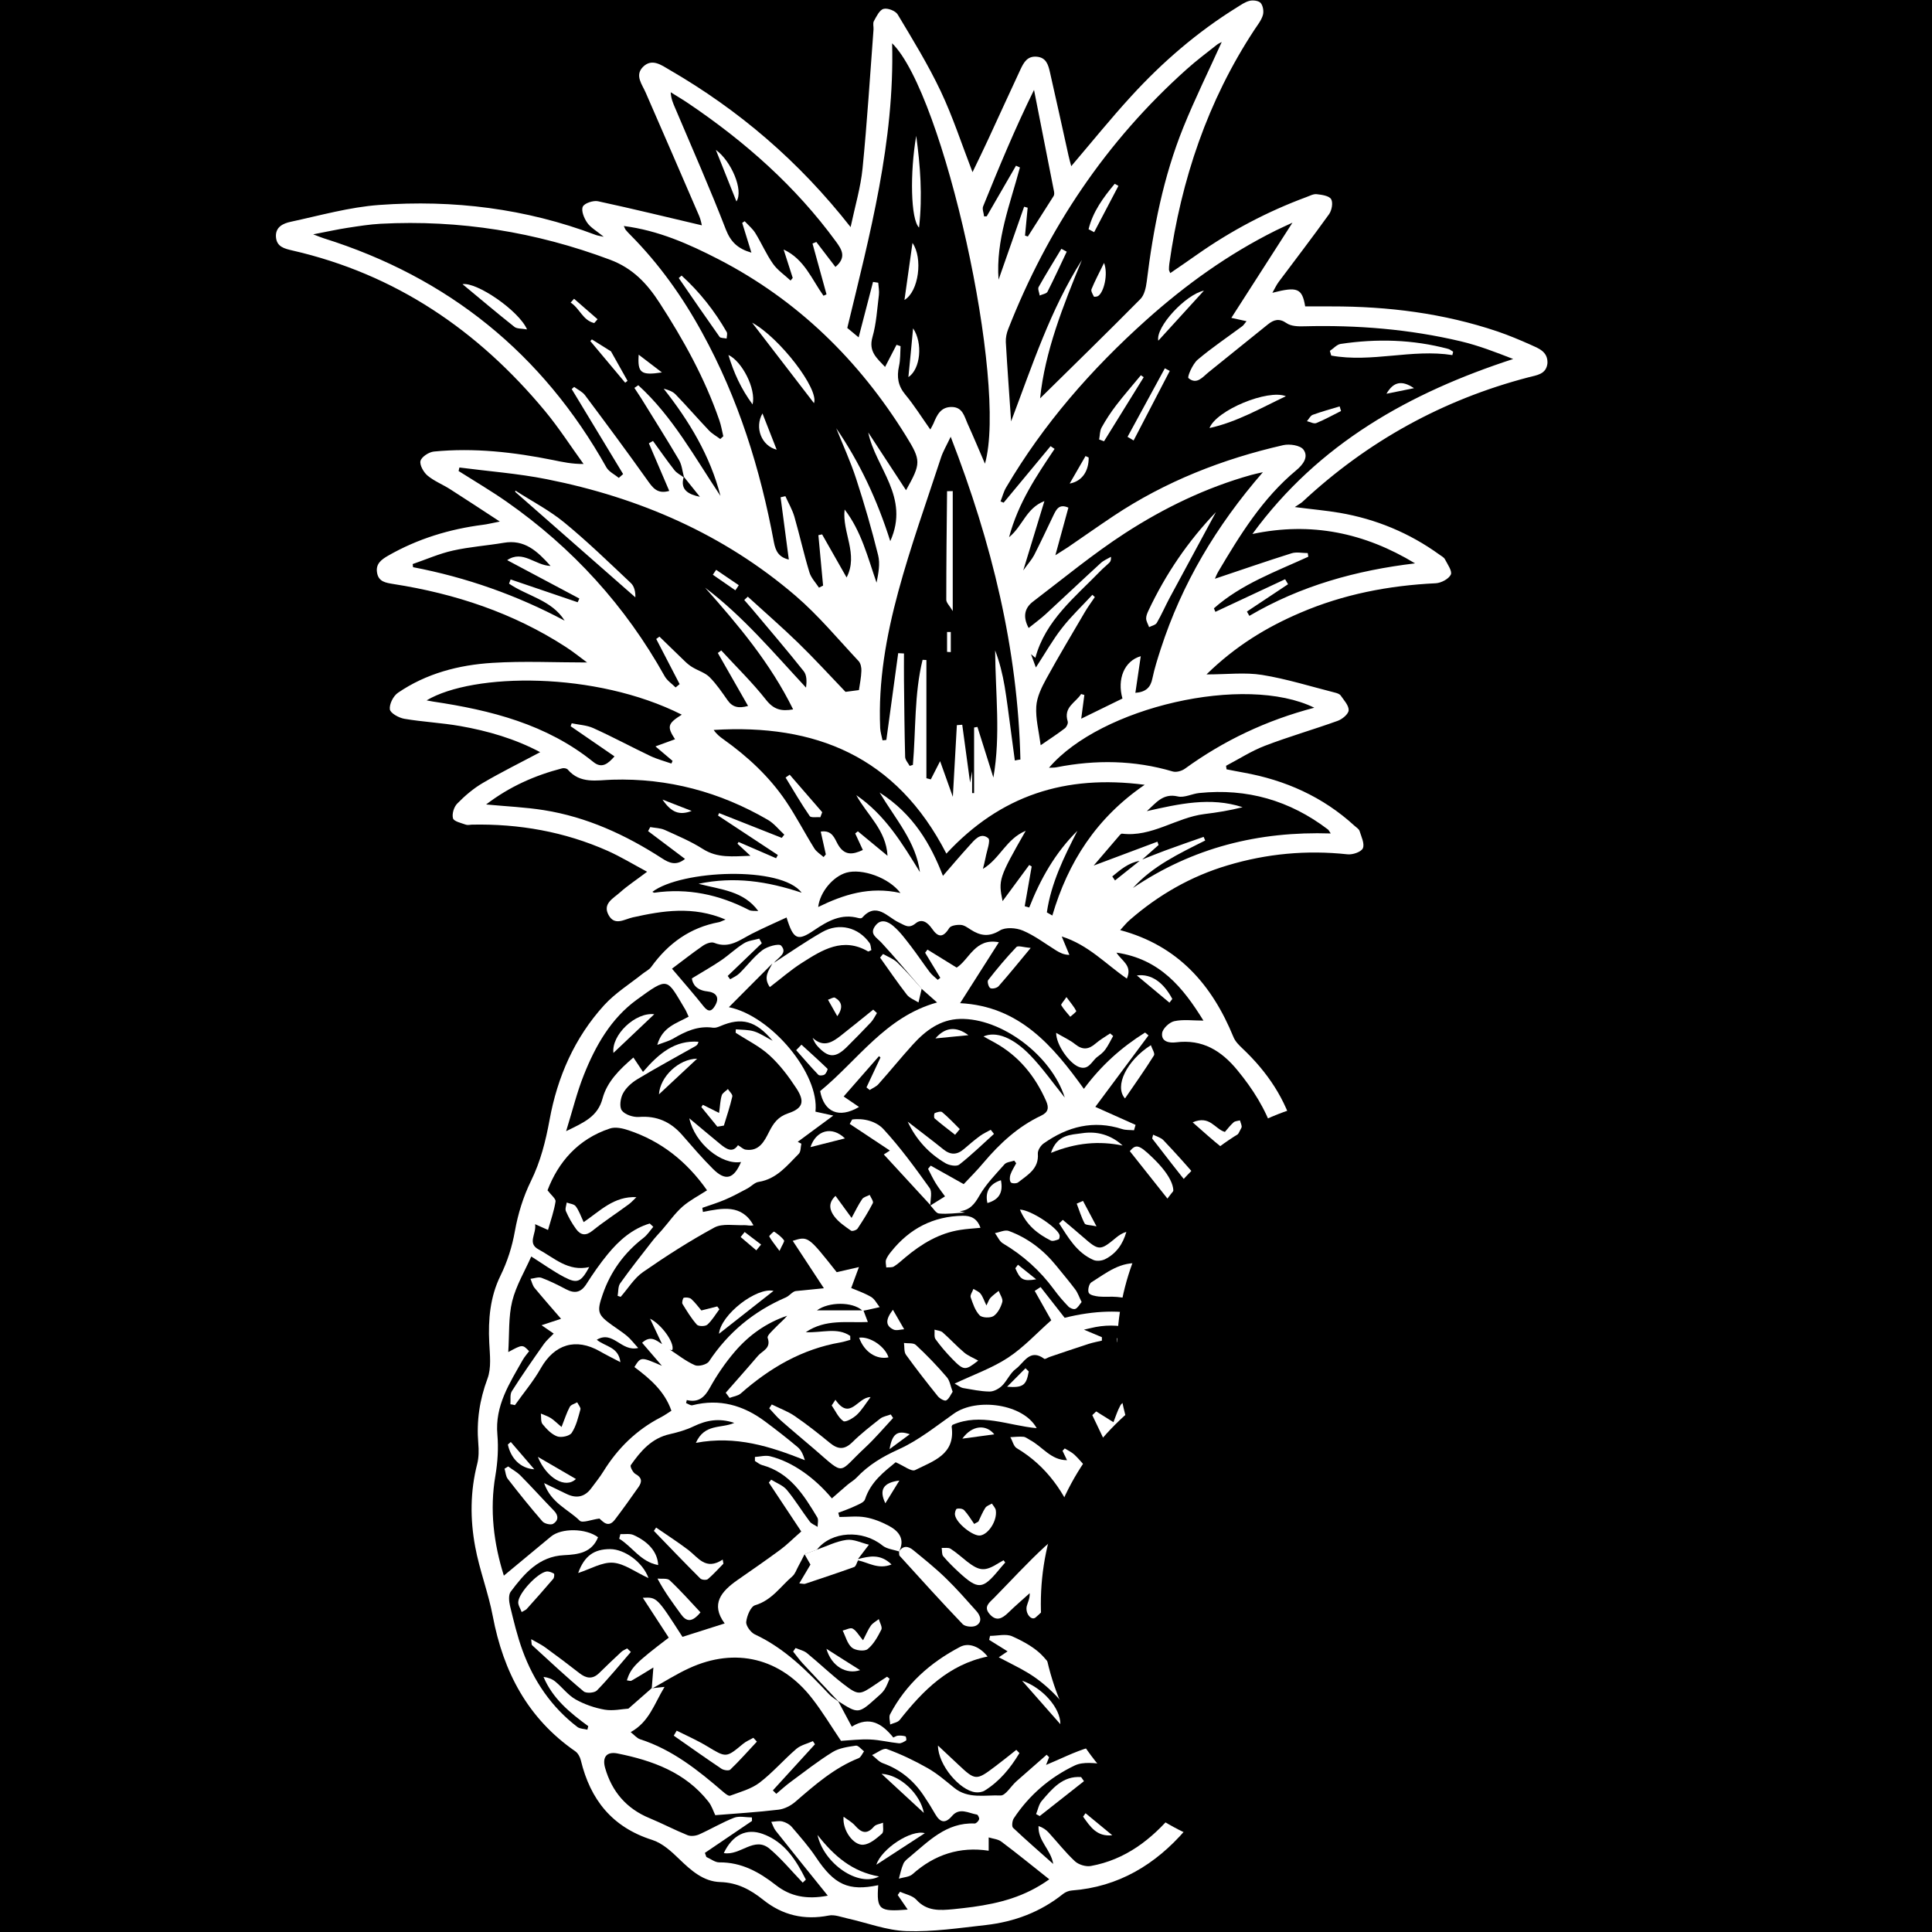 <svg xmlns="http://www.w3.org/2000/svg" xmlns:xlink="http://www.w3.org/1999/xlink" width="1080" zoomAndPan="magnify" viewBox="0 0 810 810" height="1080" preserveAspectRatio="xMidYMid meet" version="1.0"><defs><clipPath id="16614b11ac"><path d="M 115.332 0 L 649 0 L 649 810 L 115.332 810 Z M 115.332 0 " clip-rule="nonzero"/></clipPath><clipPath id="43082368cc"><path d="M 468.316 459.812 L 680.98 459.812 L 680.98 672.477 L 468.316 672.477 Z M 468.316 459.812 " clip-rule="nonzero"/></clipPath><clipPath id="17268bbf94"><path d="M 574.648 459.812 C 515.922 459.812 468.316 507.418 468.316 566.145 C 468.316 624.871 515.922 672.477 574.648 672.477 C 633.375 672.477 680.98 624.871 680.98 566.145 C 680.98 507.418 633.375 459.812 574.648 459.812 Z M 574.648 459.812 " clip-rule="nonzero"/></clipPath><clipPath id="213ad669d6"><path d="M 436.375 566.145 L 649.035 566.145 L 649.035 778.809 L 436.375 778.809 Z M 436.375 566.145 " clip-rule="nonzero"/></clipPath><clipPath id="8992c4f1e3"><path d="M 542.703 566.145 C 483.98 566.145 436.375 613.75 436.375 672.477 C 436.375 731.199 483.98 778.809 542.703 778.809 C 601.43 778.809 649.035 731.199 649.035 672.477 C 649.035 613.75 601.43 566.145 542.703 566.145 Z M 542.703 566.145 " clip-rule="nonzero"/></clipPath></defs><rect x="-81" width="972" fill="#ffffff" y="-81" height="972" fill-opacity="1"/><rect x="-81" width="972" fill="#000000" y="-81" height="972" fill-opacity="1"/><g clip-path="url(#16614b11ac)"><path fill="#ffffff" d="M 641.676 144.52 C 637.16 142.508 632.559 140.578 627.879 138.977 C 605.258 131.34 581.938 128.426 558.168 128.465 C 554.473 128.465 550.734 128.465 547.203 128.465 C 545.93 120.828 543.918 120.047 533.449 122.758 C 534.438 121.035 535.133 119.473 536.117 118.16 C 543.18 108.719 550.367 99.355 557.223 89.789 C 558.371 88.188 558.945 84.945 558.086 83.508 C 557.223 82.07 554.184 81.66 552.047 81.414 C 550.652 81.25 549.094 82.113 547.656 82.645 C 531.355 88.684 516.125 96.73 501.918 106.707 C 498.223 109.332 494.445 111.879 490.629 114.508 C 490.301 113.645 490.094 113.355 490.094 113.07 C 490.094 112.207 490.137 111.344 490.258 110.523 C 495.227 75.34 506.27 42.371 525.895 12.523 C 527.211 10.512 528.812 8.582 529.469 6.324 C 529.918 4.805 529.551 2.465 528.566 1.273 C 527.742 0.289 525.402 0 523.965 0.328 C 522.035 0.781 520.27 2.055 518.547 3.121 C 502 13.383 487.344 26.031 474.246 40.359 C 465.625 49.762 457.578 59.738 449.121 69.672 C 448.711 68.152 448.301 66.676 447.973 65.199 C 445.383 53.539 442.84 41.836 440.172 30.176 C 439.473 27.18 438.652 24.102 434.629 23.773 C 430.727 23.441 429.25 26.152 427.895 28.984 C 423.336 38.758 418.863 48.57 414.348 58.34 C 412.254 62.898 410.035 67.414 407.734 72.176 C 403.18 60.395 399.484 48.98 394.391 38.223 C 389.137 27.137 382.691 16.629 376.367 6.078 C 375.465 4.559 372.141 3.242 370.414 3.734 C 368.73 4.188 367.461 6.898 366.391 8.828 C 365.859 9.77 366.309 11.168 366.227 12.359 C 364.75 31.777 363.559 51.238 361.629 70.617 C 360.848 78.539 358.508 86.34 356.621 95.211 C 334.902 67.539 309.777 46.148 280.75 29.312 C 277.301 27.301 273.316 24.266 269.539 28.082 C 266.051 31.656 269.211 35.348 270.73 38.879 C 278.246 56.082 285.715 73.328 293.148 90.57 C 293.805 92.129 294.094 93.812 294.258 94.469 C 279.559 91.023 265.188 87.492 250.695 84.371 C 248.727 83.961 244.988 85.191 244.332 86.668 C 243.594 88.352 244.867 91.473 246.18 93.363 C 247.574 95.414 250.039 96.73 253.117 99.273 C 251.023 98.824 250.367 98.742 249.75 98.492 C 220.438 87.41 190.016 83.672 158.977 85.93 C 146.535 86.836 134.219 90.324 121.859 92.992 C 118.781 93.648 115.375 95.129 115.703 99.398 C 116.031 103.543 119.316 104.242 122.602 105.023 C 165.832 114.918 200.441 138.523 228.484 172.312 C 234.312 179.336 239.281 187.094 244.66 194.523 C 239.816 194.566 235.875 193.703 231.891 192.883 C 215.387 189.559 198.758 187.668 181.926 189.312 C 179.832 189.516 176.793 191.488 176.301 193.211 C 175.852 194.934 177.574 197.973 179.215 199.371 C 182.051 201.75 185.703 203.148 188.863 205.199 C 195.434 209.387 201.879 213.656 209.559 218.664 C 206.109 219.324 204.301 219.816 202.496 220.02 C 188.414 221.828 175.109 225.891 162.754 232.953 C 159.918 234.598 157.457 236.359 158.074 240.055 C 158.688 243.957 161.766 244.324 164.969 244.859 C 190.754 248.883 215.141 256.93 237.188 271.219 C 240.348 273.27 243.266 275.609 246.137 277.746 C 232.672 277.746 219.492 277.09 206.438 277.91 C 192.355 278.773 178.684 282.344 166.816 290.473 C 164.887 291.789 163.164 295.234 163.449 297.41 C 163.695 299.012 167.188 300.941 169.484 301.352 C 177.246 302.668 185.129 303.035 192.887 304.391 C 204.59 306.445 216.004 309.77 226.473 315.355 C 218.301 319.707 210.215 323.688 202.453 328.246 C 198.512 330.543 194.898 333.625 191.699 336.906 C 190.301 338.305 189.398 341.301 189.934 343.109 C 190.301 344.379 193.34 345.039 195.27 345.734 C 196.008 346.023 196.953 345.777 197.816 345.734 C 217.605 345.324 236.695 348.691 254.801 356.738 C 260.301 359.203 265.477 362.363 271.305 365.484 C 266.871 368.852 263.137 371.273 259.891 374.188 C 257.141 376.652 252.5 378.867 255.172 383.672 C 257.715 388.312 261.781 385.395 265.27 384.617 C 277.875 381.824 290.48 379.73 304.191 385.52 C 302.508 386.176 301.977 386.547 301.398 386.629 C 289.289 388.887 280.133 395.535 273.031 405.391 C 272.168 406.582 270.648 407.277 269.457 408.223 C 263.996 412.574 257.922 416.352 253.281 421.441 C 240.883 435.074 233.699 451.496 230.414 469.48 C 228.77 478.43 226.637 486.969 222.57 495.223 C 219.371 501.75 217.152 508.977 215.879 516.117 C 214.688 522.77 212.758 528.848 209.805 534.883 C 205.492 543.668 204.629 553.191 205.121 562.922 C 205.371 567.973 206.066 573.516 204.383 577.992 C 201.059 586.898 199.746 595.77 200.523 605.129 C 200.77 607.961 200.77 611 200.074 613.75 C 197.117 625.246 197.074 636.906 199.211 648.402 C 201.016 658.258 204.754 667.781 206.602 677.594 C 211.035 700.953 221.258 720.457 241.211 734.25 C 242.32 735.031 243.184 736.633 243.512 737.988 C 247.492 754.531 256.691 766.109 273.48 771.406 C 277.711 772.762 281.527 776.25 284.855 779.496 C 289.781 784.258 294.953 788.855 301.934 789.062 C 309.16 789.266 314.66 792.266 319.957 796.492 C 328.047 802.98 337.16 805.113 347.426 803.102 C 349.848 802.609 352.637 803.719 355.227 804.293 C 363.52 806.141 371.73 809.344 380.062 809.629 C 391.109 810 402.234 808.316 413.277 807.086 C 425.227 805.73 436.188 801.664 445.715 794.027 C 446.699 793.25 448.137 792.676 449.367 792.594 C 468.949 791.113 484.469 781.711 496.992 767.219 C 500.852 762.785 505 759.625 510.375 757.57 C 519.656 754.039 525.895 747.594 529.387 738.07 C 530.945 733.801 533.859 729.613 537.27 726.574 C 549.668 715.488 557.797 702.227 559.316 685.559 C 560.754 669.957 561.328 654.273 562.273 638.633 C 562.355 637.441 562.066 636.25 562.109 635.059 C 562.191 631.363 561.777 627.547 562.602 624.055 C 567.32 603.734 567.035 583.699 560.547 563.785 C 559.766 561.445 559.809 558.816 559.602 556.273 C 558.945 549.375 558.371 542.477 557.715 535.578 C 557.426 532.746 556.523 529.914 556.73 527.121 C 558.082 509.551 555.66 492.965 544.617 478.512 C 543.797 477.445 543.141 476.172 542.812 474.898 C 539.117 460.898 531.355 449.445 520.93 439.59 C 519.449 438.195 517.891 436.633 517.152 434.828 C 508.16 412.863 493.953 396.48 469.648 389.953 C 471.168 388.309 472.316 386.832 473.715 385.641 C 485.742 375.172 499.332 367.371 514.645 362.816 C 531.07 357.887 547.82 356.328 564.941 358.176 C 567.074 358.422 570.73 357.191 571.387 355.629 C 572.207 353.742 570.73 350.742 569.988 348.363 C 569.703 347.5 568.594 346.883 567.855 346.188 C 554.594 334.035 538.871 327.055 521.297 323.895 C 518.918 323.484 516.574 322.988 514.234 322.539 C 514.152 322.047 514.113 321.555 514.031 321.059 C 519.449 318.227 524.621 314.859 530.289 312.684 C 540.348 308.824 550.695 305.871 560.836 302.215 C 562.766 301.516 565.352 299.383 565.434 297.781 C 565.516 295.77 563.461 293.594 562.105 291.621 C 561.695 291.008 560.672 290.637 559.891 290.434 C 549.668 287.848 539.527 284.645 529.141 282.961 C 521.953 281.809 514.48 282.754 505.82 282.754 C 518.055 270.809 530.988 262.965 545.109 256.93 C 563.258 249.129 582.266 245.477 601.973 244.531 C 604.23 244.406 607.391 242.727 608.254 240.918 C 608.953 239.48 606.898 236.609 605.793 234.473 C 605.379 233.652 604.273 233.117 603.449 232.5 C 590.887 223.43 576.93 217.641 561.695 215.012 C 555.949 214.027 550.117 213.535 542.852 212.59 C 544.699 211.316 545.48 210.945 546.094 210.371 C 573.273 185.039 604.848 167.59 640.812 158.191 C 644.219 157.285 648.285 157 648.777 152.277 C 648.984 147.391 645.043 146.039 641.676 144.52 Z M 497.527 29.027 C 501.59 25.371 505.984 22.09 510.293 18.68 C 510.828 18.27 511.445 18.023 512.223 17.613 C 506.723 29.766 500.977 41.387 496.129 53.375 C 487.754 74.105 483.484 95.906 480.773 118.035 C 480.445 120.582 479.789 123.703 478.105 125.387 C 464.066 139.59 449.777 153.508 436.066 167.016 C 438.078 147.352 445.711 128.18 453.594 109.004 C 440.375 129.82 432.82 153.098 423.91 176.664 C 423.133 165.047 422.312 154.25 421.695 143.41 C 421.613 141.602 422.023 139.633 422.723 137.906 C 439.227 95.867 463.738 59.246 497.527 29.027 Z M 412.168 86.547 C 418.82 70.125 425.594 53.785 433.52 37.691 C 436.312 51.855 439.102 66.02 441.895 80.223 C 442.02 80.84 442.059 81.703 441.73 82.195 C 438.16 87.859 434.547 93.527 430.934 99.152 C 430.523 99.027 430.152 98.906 429.742 98.781 C 430.113 94.883 430.48 90.98 430.852 87.082 C 430.359 86.957 429.863 86.793 429.371 86.668 C 425.801 96.852 422.23 107.074 418.656 117.258 C 417.426 100.672 423.5 85.645 427.605 70.207 C 427.074 69.961 426.539 69.715 425.965 69.469 C 421.859 76.527 417.754 83.633 413.688 90.695 C 413.32 90.695 412.949 90.734 412.582 90.734 C 412.457 89.297 411.719 87.695 412.168 86.547 Z M 431.508 380.469 C 430.891 380.305 430.234 380.141 429.617 379.934 C 430.605 374.391 431.547 368.852 432.535 363.266 C 432.164 363.062 431.836 362.855 431.508 362.652 C 427.895 367.535 424.324 372.422 420.34 377.801 C 418.492 368.934 418.781 368.027 430.031 348.32 C 421.777 351.77 419.312 359.941 412.086 364.293 C 412.457 362.734 412.91 361.172 413.195 359.613 C 413.688 356.781 415.453 352.305 414.305 351.402 C 411.062 348.773 408.516 352.223 406.383 354.562 C 402.605 358.711 398.992 362.98 395.336 367.207 C 390.203 353.988 383.02 341.383 368.773 332.27 C 375.711 343.766 384.004 353.004 385.688 365.648 C 378.297 353.617 371.031 341.59 359.004 333.379 C 363.52 341.672 371.523 347.992 372.098 358.793 C 367.953 355.383 363.805 351.977 359.66 348.527 C 359.289 348.816 358.918 349.145 358.551 349.43 C 359.578 351.648 360.562 353.824 361.754 356.367 C 357.484 358.34 353.992 358.875 351.203 353.863 C 349.887 351.523 348.902 347.91 344.098 348.648 C 344.879 352.059 345.535 355.137 346.234 358.215 C 345.906 358.586 345.578 358.957 345.289 359.324 C 343.977 358.133 342.293 357.148 341.391 355.672 C 337.324 349.145 333.793 342.246 329.484 335.883 C 322.504 325.578 313.469 317.199 303.328 309.977 C 301.809 308.906 300.375 307.758 299.223 306.035 C 341.676 303.406 375.754 316.953 396.773 357.887 C 419.438 333.461 446.574 324.672 479.914 329.027 C 459.633 342.902 447.766 361.5 441.195 383.836 C 440.418 383.383 439.637 382.934 438.898 382.523 C 440.664 370.285 446.082 359.285 451.707 348.32 C 442.43 357.477 436.23 368.48 431.508 380.469 Z M 377.52 374.391 C 364.586 371.52 353.707 375.051 343.031 380.262 C 343.77 373.941 349.273 367.453 354.895 365.852 C 361.383 364.047 372.59 367.863 377.52 374.391 Z M 425.473 318.844 C 424.816 313.918 424.16 308.949 423.5 304.023 C 422.762 298.602 422.105 293.141 421.203 287.766 C 420.34 282.672 419.109 277.664 417.219 272.695 C 417.301 290.473 419.602 308.129 416.48 325.988 C 414.266 318.926 412.004 311.824 409.789 304.762 C 409.336 304.844 408.887 304.926 408.395 305.008 C 408.395 314.164 408.395 323.359 408.395 332.516 C 408.105 332.516 407.859 332.516 407.57 332.516 C 407.57 329.723 407.57 326.973 407.57 323.359 C 407.242 325.125 407.078 326.07 406.711 328.082 C 405.52 319.336 404.492 311.617 403.426 303.859 C 402.688 303.898 401.906 303.98 401.168 304.023 C 400.633 313.754 400.059 323.441 399.484 334.074 C 397.473 328.41 395.746 323.566 394.145 319.129 C 392.914 321.512 391.559 324.141 390.246 326.766 C 389.629 326.602 389.016 326.438 388.398 326.273 C 388.398 309.77 388.398 293.223 388.398 276.719 C 387.863 276.68 387.332 276.68 386.797 276.637 C 383.266 291.047 384.004 305.992 382.734 320.691 C 382.281 320.812 381.828 320.938 381.379 321.102 C 380.723 319.871 379.531 318.637 379.488 317.367 C 379.203 306.648 379.121 295.895 378.996 285.176 C 378.957 281.441 378.996 277.703 378.996 273.969 C 378.176 273.926 377.395 273.887 376.574 273.844 C 374.934 285.957 373.289 298.109 371.605 310.223 C 371.074 310.262 370.539 310.344 370.004 310.387 C 369.676 308.66 369.102 306.977 369.02 305.254 C 368.156 285.711 371.566 266.66 376.613 248.02 C 381.746 229.094 388.398 210.535 394.516 191.855 C 395.336 189.312 396.773 186.93 398.582 183.109 C 415.906 227.781 426.703 272.082 427.812 318.434 C 427.031 318.516 426.254 318.68 425.473 318.844 Z M 374.027 18.148 C 395.625 39.289 422.559 160.488 412.949 194.402 C 410.324 188.324 408.062 182.906 405.641 177.57 C 404.285 174.57 403.629 170.754 399.113 170.629 C 394.352 170.547 392.832 174.039 391.355 177.57 C 391.027 178.348 390.574 179.047 390.039 180.074 C 386.344 174.859 383.266 169.891 379.57 165.457 C 376.492 161.762 375.918 158.066 376.902 153.551 C 377.52 150.84 377.395 147.926 377.559 145.133 C 376.984 144.93 376.449 144.766 375.875 144.559 C 374.355 147.516 372.84 150.43 371.074 153.84 C 367.664 150.184 364.051 147.434 365.777 141.355 C 367.418 135.648 367.746 129.574 368.484 123.66 C 368.691 121.977 368.32 120.254 368.199 118.531 C 367.461 118.406 366.762 118.324 366.023 118.199 C 364.051 125.754 362.082 133.309 359.988 141.438 C 358.305 140.043 356.824 138.852 355.227 137.496 C 364.707 98.289 375.098 59.246 374.027 18.148 Z M 283.09 45.367 C 282.227 43.355 281.324 41.387 281.199 38.676 C 283.664 40.234 286.211 41.715 288.633 43.355 C 312.32 59.367 333.508 78.047 350.461 101.246 C 352.883 104.57 355.062 107.855 350.258 111.918 C 347.465 108.305 344.879 104.859 342.25 101.449 C 341.719 101.656 341.184 101.902 340.648 102.105 C 342.621 109.211 344.59 116.312 346.52 123.414 C 346.109 123.621 345.66 123.824 345.25 123.988 C 340.32 117.094 337.242 108.637 328.539 104.613 C 329.812 108.594 331.082 112.578 332.355 116.52 C 332.07 116.887 331.781 117.258 331.453 117.625 C 328.949 115.285 325.992 113.316 324.062 110.566 C 321.23 106.543 319.258 101.902 316.672 97.715 C 315.523 95.867 313.719 94.387 312.199 92.746 C 311.871 92.992 311.5 93.199 311.172 93.445 C 312.402 97.426 313.633 101.41 315.031 105.926 C 309.363 104.281 306.41 101.492 304.355 96.316 C 297.746 79.199 290.273 62.324 283.09 45.367 Z M 301.195 108.676 C 334.449 125.836 360.191 151.086 379.816 182.742 C 386.223 193.086 386.18 194.238 379.859 205.527 C 374.562 197.441 369.266 189.352 364.012 181.305 C 367.09 196.25 381.582 208.32 373.25 226.879 C 367.707 209.387 360.398 193.867 350.586 179.539 C 353.418 186.602 356.621 193.539 358.961 200.766 C 362.41 211.316 365.488 221.992 368.156 232.75 C 369.062 236.359 368.281 240.426 367.5 244.285 C 363.766 233.57 361.137 222.73 354.117 213.617 C 352.965 223.141 360.027 232.297 354.938 242.109 C 351.488 236.031 348.082 230.039 344.672 224.043 C 344.18 224.168 343.648 224.25 343.113 224.371 C 343.77 231.434 344.426 238.496 345.082 245.516 C 344.508 245.805 343.934 246.09 343.359 246.379 C 341.965 244.242 340.035 242.273 339.336 239.891 C 336.996 232.215 335.27 224.371 333.055 216.652 C 332.191 213.656 330.551 210.906 329.277 208.031 C 328.621 208.195 327.922 208.359 327.266 208.484 C 328.375 217.066 329.523 225.645 330.715 234.598 C 326.484 233.609 325.172 231.023 324.473 227.371 C 318.766 196.617 309.527 167.016 294.379 139.469 C 286.211 124.523 276.438 110.77 264.41 98.617 C 263.668 97.879 262.973 97.141 262.312 96.359 C 262.027 95.988 261.902 95.457 261.535 94.758 C 275.984 96.605 288.754 102.27 301.195 108.676 Z M 135.695 99.891 C 134.754 99.602 133.809 99.191 131.305 98.246 C 137.133 97.141 141.484 96.152 145.836 95.496 C 150.395 94.801 154.992 94.059 159.59 93.812 C 192.684 92.09 224.625 97.223 255.746 108.883 C 265.395 112.496 271.348 118.98 276.48 126.906 C 286.539 142.426 295.488 158.559 301.562 176.133 C 302.344 178.348 302.715 180.648 303.246 182.906 C 302.836 183.277 302.387 183.688 301.977 184.055 C 300.332 182.824 298.484 181.84 297.129 180.359 C 292.449 175.434 288.016 170.301 283.293 165.414 C 282.102 164.145 280.258 163.484 278.246 162.953 C 289 176.582 297.746 191.117 302.059 207.91 C 291.301 191.816 282.062 174.695 267.609 161.516 C 267.078 161.887 266.504 162.254 265.969 162.625 C 266.914 164.102 267.898 165.539 268.844 167.016 C 274.137 175.598 279.516 184.098 284.648 192.801 C 285.879 194.895 286.086 197.523 286.742 199.945 C 288.961 202.734 291.219 205.488 293.434 208.277 C 288.633 207.293 285.102 205.363 286.621 200.109 C 285.305 199.125 283.703 198.344 282.719 197.07 C 279.598 193.086 276.727 188.941 273.77 184.875 C 273.195 185.203 272.621 185.535 272.043 185.863 C 274.836 192.391 277.629 198.957 280.586 205.816 C 275.453 207.293 273.562 204.336 271.305 201.176 C 262.809 189.23 254.062 177.445 245.277 165.703 C 244.168 164.227 242.238 163.363 240.719 162.215 C 240.391 162.5 240.02 162.789 239.691 163.117 C 246.879 174.98 254.062 186.887 261.246 198.754 C 260.633 199.289 260.055 199.82 259.441 200.355 C 257.676 198.918 255.336 197.809 254.266 196.004 C 227.457 148.172 187.879 116.273 135.695 99.891 Z M 242.195 252.496 C 232.836 249.293 223.434 246.133 214.074 242.93 C 213.867 243.504 213.664 244.078 213.418 244.695 C 221.094 249.949 231.316 251.551 236.734 260.215 C 216.617 249.5 195.477 242.066 173.18 237.797 C 173.141 237.348 173.059 236.938 173.016 236.484 C 178.641 234.555 184.184 232.09 189.934 230.82 C 196.91 229.258 204.098 228.766 211.156 227.574 C 219.863 226.055 225.199 230.984 230.824 237.266 C 224.379 237.102 219.246 230.406 212.637 234.844 C 223.023 240.383 232.961 245.641 242.895 250.938 C 242.688 251.43 242.441 251.961 242.195 252.496 Z M 212.391 210.332 C 205.863 205.773 199.004 201.75 192.273 197.48 C 192.395 196.988 192.477 196.496 192.602 196.004 C 204.875 197.605 217.234 198.508 229.348 200.93 C 268.062 208.648 303.453 223.961 333.59 249.828 C 343.152 258.039 351.285 267.891 359.945 277.129 C 360.848 278.074 361.219 279.922 361.137 281.316 C 361.055 284.027 360.48 286.738 360.109 289.324 C 358.098 289.609 356.086 289.859 354.484 290.062 C 347.793 283.082 341.348 276.023 334.531 269.41 C 327.719 262.801 320.531 256.562 313.512 250.156 C 313.02 250.609 312.527 251.102 312.035 251.551 C 313.141 252.824 314.25 254.055 315.359 255.371 C 322.586 263.992 329.934 272.574 336.953 281.398 C 338.27 283.043 338.27 285.668 337.941 288.297 C 324.27 273.598 311.539 258.41 295.609 246.379 C 309.527 262.062 322.996 278.035 332.52 297.41 C 327.555 298.316 324.352 297.453 321.188 293.43 C 315.441 286.121 308.707 279.594 302.387 272.695 C 301.895 273.066 301.398 273.395 300.949 273.762 C 305.094 281.031 309.242 288.258 313.633 295.977 C 309.609 297.082 307.105 296.508 305.055 293.594 C 302.672 290.227 300.375 286.777 297.5 283.906 C 295.652 282.059 292.82 281.234 290.48 279.84 C 289.328 279.184 288.262 278.32 287.316 277.418 C 283.664 273.926 280.09 270.398 276.48 266.906 C 276.027 267.234 275.574 267.562 275.125 267.891 C 278.41 274.215 281.652 280.496 284.938 286.82 C 284.363 287.27 283.828 287.723 283.254 288.215 C 281.691 286.656 279.68 285.34 278.656 283.492 C 262.191 253.973 240.02 229.668 212.391 210.332 Z M 181.516 294.129 C 180.695 294.004 179.875 293.84 178.848 293.637 C 198.391 282.016 249.629 281.359 285.84 299.629 C 279.887 303.363 279.559 304.637 283.008 309.934 C 280.625 310.797 278.246 311.66 274.797 312.93 C 277.75 315.438 279.887 317.199 281.98 319.008 C 281.816 319.379 281.652 319.746 281.488 320.117 C 278.574 319.09 275.535 318.309 272.742 316.996 C 264.738 313.176 256.895 308.949 248.809 305.293 C 246.055 304.023 242.773 303.898 239.691 303.242 C 239.527 303.652 239.363 304.062 239.242 304.473 C 245.277 308.621 251.312 312.766 257.633 317.117 C 254.926 320.199 252.336 322.375 248.766 319.461 C 229.141 303.613 205.738 297.742 181.516 294.129 Z M 228.031 339.66 C 220.312 338.426 212.43 338.098 203.809 337.277 C 213.703 329.723 224.297 325.082 235.668 322.129 C 236.406 321.922 237.598 322.129 238.051 322.66 C 243.266 328.738 250.203 327.094 256.73 326.891 C 280.09 326.191 301.809 332.023 321.93 343.723 C 324.555 345.242 326.527 347.828 328.824 349.922 C 328.457 350.375 328.086 350.828 327.758 351.277 C 319.012 347.828 310.227 344.34 301.48 340.891 C 301.316 341.219 301.195 341.547 301.031 341.918 C 309.406 347.418 317.742 352.922 326.117 358.461 C 325.871 358.914 325.625 359.367 325.375 359.816 C 320.121 357.559 314.906 355.262 309.652 353.004 C 309.488 353.25 309.363 353.496 309.199 353.742 C 310.719 355.18 312.281 356.613 314.621 358.793 C 307.188 359.039 300.867 359.859 294.707 355.957 C 289.699 352.754 284.117 350.414 278.695 347.953 C 276.848 347.133 274.672 347.133 272.621 346.762 C 272.332 347.336 272.004 347.871 271.715 348.445 C 276.848 352.305 281.98 356.164 287.195 360.105 C 283.539 363.062 280.625 361.871 277.547 359.859 C 262.312 350.004 246.055 342.531 228.031 339.66 Z M 274.344 374.27 C 274.098 374.309 273.809 374.023 273.523 373.898 C 285.633 364.746 327.594 362.898 336.094 374.27 C 321.641 369.465 307.848 367.371 292.859 370.535 C 302.508 373.039 311.746 373.531 317.906 381.945 C 316.59 381.824 315.07 382.07 313.965 381.496 C 301.48 375.051 288.387 372.258 274.344 374.27 Z M 244.785 450.676 C 249.629 438.48 256.156 426.984 266.953 419.145 C 280.504 409.289 279.434 410.152 287.234 423.125 C 287.77 423.988 288.098 424.973 288.715 426.246 C 283.539 429.121 277.711 430.516 275.574 438.07 C 278.531 436.961 280.461 436.469 282.102 435.527 C 287.359 432.406 292.695 429.941 299.02 430.887 C 299.965 431.008 301.031 430.598 301.934 430.23 C 310.883 426.371 316.836 427.891 323.941 436.348 C 320.941 434.785 318.645 433.184 316.141 432.406 C 313.719 431.668 311.047 431.789 308.504 431.543 C 308.461 432.035 308.461 432.488 308.422 432.98 C 313.184 436.102 318.48 438.645 322.625 442.465 C 326.977 446.445 330.633 451.293 333.875 456.258 C 337.531 461.844 336.668 464.676 330.426 466.77 C 326.117 468.246 324.27 470.914 322.422 474.57 C 320.449 478.469 318.316 482.82 312.648 482 C 311.582 481.836 310.68 480.895 309.406 480.113 C 307.188 483.48 304.562 481.797 302.016 479.703 C 297.867 476.293 293.762 472.844 289 468.863 C 291.301 479.457 302.59 488.527 310.68 487.176 C 307.641 494.277 304.234 495.305 299.02 490.172 C 294.422 485.613 290.191 480.645 285.922 475.762 C 281.117 470.301 275.328 467.715 267.855 468.289 C 265.477 468.453 262.027 467.344 260.715 465.578 C 259.605 464.102 260.098 460.488 261.164 458.477 C 262.438 456.055 264.82 453.918 267.199 452.48 C 275.207 447.637 283.457 443.203 291.629 438.562 C 292.164 438.234 292.656 437.785 292.82 436.758 C 283.129 436.059 276.438 441.395 269.582 449.402 C 268.266 447.434 267.078 445.668 265.559 443.367 C 259.727 448.375 254.512 453.508 252.625 460.527 C 250.613 468.125 244.867 470.586 237.352 474.242 C 240.062 465.496 241.91 457.859 244.785 450.676 Z M 547.121 698.738 C 546.465 700.422 546.055 702.227 545.562 703.953 C 541.66 695.492 533.328 692.539 525.484 688.188 C 533.859 679.727 542.031 671.516 551.188 662.281 C 552.543 675.992 551.555 687.57 547.121 698.738 Z M 504.547 427.891 C 500.031 427.891 496.008 427.312 492.312 428.137 C 490.258 428.586 487.426 431.254 487.223 433.184 C 486.809 436.715 490.176 437.371 493.051 437.004 C 504.094 435.609 512.02 440.453 518.793 448.703 C 525.281 456.586 530.617 465.004 533.859 474.734 C 534.887 477.855 534.312 479.332 531.316 481.141 C 521.625 486.969 512.922 494.07 506.395 503.391 C 510.992 508.195 512.801 508.195 517.07 503.844 C 522.324 498.504 527.414 492.883 533.121 488.035 C 537.762 484.094 539.035 484.668 541.867 490.172 C 547.246 500.684 548.969 511.848 547.41 523.672 C 545.645 523.426 544.043 523.223 541.004 522.812 C 543.098 526.711 544.578 529.871 546.426 532.746 C 550.734 539.52 552.336 546.625 551.062 554.711 C 550.449 558.57 550.98 562.965 552.172 566.699 C 557.879 584.438 558.168 602.336 554.473 620.688 C 546.875 615.352 541.129 606.359 530.41 607.758 C 530.043 608.25 529.633 608.781 529.262 609.277 C 530.863 611.043 532.426 612.848 534.148 614.531 C 539.812 620.195 545.645 625.699 551.145 631.57 C 552.379 632.883 552.789 635.223 552.953 637.152 C 553.977 649.797 550.117 659.98 538.129 664.906 C 538.789 663.387 539.773 661.172 540.758 658.953 C 540.309 658.586 539.895 658.254 539.445 657.887 C 537.309 660.227 535.012 662.445 533.121 664.949 C 526.637 673.691 526.801 673.652 519.285 666.18 C 513.457 660.391 507.461 654.766 501.305 649.348 C 500.113 648.277 497.73 648.527 495.883 648.195 C 496.457 649.922 496.582 652.016 497.691 653.246 C 504.547 661.09 511.812 668.602 518.504 676.609 C 520.066 678.457 520.641 681.82 520.352 684.367 C 519.941 688.062 516.207 686.707 513.824 687.609 C 509.637 689.172 504.586 690.691 501.961 693.895 C 494.898 702.598 488.863 712.082 482.664 721.441 C 481.762 722.797 482.172 725.012 481.965 726.859 C 482.457 727.066 482.992 727.27 483.484 727.52 C 484.633 726.246 485.867 725.094 486.934 723.742 C 490.504 719.141 493.625 714.176 497.609 709.945 C 500.195 707.195 503.93 705.512 507.094 703.293 C 509.516 701.609 511.812 699.641 514.359 698.164 C 515.961 697.258 518.137 696.191 519.695 696.602 C 526.305 698.285 532.754 700.504 539.281 702.434 C 541.332 703.047 543.469 703.375 545.602 703.871 C 539.238 710.645 532.629 717.172 526.555 724.234 C 524.293 726.82 523.145 730.473 521.871 733.758 C 519.777 739.137 517.316 744.352 511.773 746.773 C 509.926 747.594 506.762 747.309 505.039 746.238 C 501.223 743.859 497.938 740.695 494.445 737.824 C 493.914 738.273 493.422 738.727 492.887 739.18 C 495.555 743.078 498.266 746.977 501.098 751.125 C 498.223 753.465 495.801 751.781 493.871 749.648 C 489.766 745.09 486.234 739.918 481.844 735.648 C 477.613 731.582 472.645 728.215 467.801 724.809 C 466.816 724.109 464.844 724.52 463.449 724.848 C 463.16 724.891 462.957 727.684 463.367 727.93 C 474.863 734.25 479.953 746.402 488.453 755.438 C 489.727 756.789 490.711 758.434 492.066 760.199 C 482.746 771.242 471.824 779.699 457.332 782.328 C 455.277 782.699 452.242 781.793 450.68 780.355 C 446.699 776.664 443.289 772.27 439.594 768.246 C 438.527 767.098 437.215 766.191 435.406 765.578 C 435.121 771.898 440.582 775.391 441.566 781.465 C 435.941 776.457 430.195 771.488 424.734 766.316 C 424.117 765.742 424.363 763.402 425.02 762.375 C 431.465 752.602 440.211 745.129 450.641 740.164 C 454.211 738.48 459.137 739.262 463.41 739.629 C 466.363 739.875 469.195 741.355 472.441 742.379 C 470.059 734.578 463.941 730.555 456.715 732.609 C 450.477 734.414 444.562 737.496 438.57 739.957 C 438.855 739.262 439.348 737.988 439.844 736.715 C 439.512 736.387 439.145 736.016 438.816 735.688 C 434.586 739.426 430.316 743.117 426.09 746.855 C 423.828 748.867 421.57 752.848 419.477 752.766 C 412.992 752.48 405.887 754.328 400.016 749.523 C 396.445 746.609 392.875 743.531 388.891 741.273 C 383.473 738.191 377.723 735.441 371.852 733.305 C 370.293 732.73 367.746 734.906 365.613 735.812 C 367.133 737 368.484 738.645 370.211 739.258 C 377.438 741.848 382.98 746.445 387.207 752.727 C 388.934 755.273 390.574 757.898 392.094 760.566 C 394.145 764.098 396.281 764.715 399.156 761.348 C 402.316 757.652 406.094 760.199 409.582 760.773 C 410.035 760.855 410.691 762.25 410.488 762.785 C 410.242 763.523 409.254 764.551 408.598 764.508 C 396.691 764.016 389.262 772.023 381.133 778.758 C 380.227 779.496 379.16 780.355 378.75 781.383 C 377.887 783.355 377.438 785.531 376.863 787.625 C 378.793 787.051 381.254 786.969 382.609 785.734 C 391.805 777.523 402.441 774.074 414.512 775.922 C 414.512 773.664 414.512 772.023 414.512 770.34 C 416.277 770.914 418.41 771.039 419.805 772.105 C 426.457 777.074 432.863 782.328 439.926 787.91 C 429.617 795.301 418.945 797.93 407.898 799.488 C 405.191 799.859 402.48 800.145 399.73 800.434 C 394.062 800.969 388.605 801.379 384.168 796.453 C 382.609 794.727 379.652 794.191 377.355 793.125 C 377.027 793.578 376.699 794.027 376.367 794.48 C 377.766 796.492 379.121 798.504 380.555 800.598 C 368.566 801.582 367.461 800.68 368.199 790.375 C 355.719 793.004 349.766 790.168 342.129 778.715 C 339.129 774.199 335.477 770.094 331.945 765.945 C 331 764.836 329.441 764.016 328.004 763.648 C 326.566 763.32 324.926 763.73 323.363 763.812 C 323.98 765.086 324.391 766.52 325.254 767.59 C 332.273 776.457 339.418 785.285 347.055 794.77 C 338.105 796.492 331.289 795.016 325.336 790.375 C 318.316 784.875 310.883 780.727 301.605 780.809 C 299.801 780.852 297.953 779.332 296.145 778.551 C 295.941 777.977 295.734 777.402 295.527 776.828 C 302.098 772.352 308.707 767.918 315.277 763.441 C 315.277 762.949 315.234 762.457 315.234 761.965 C 312.73 761.965 309.98 761.266 307.805 762.086 C 302.754 764.059 298.035 766.891 293.066 769.109 C 291.668 769.723 289.574 769.969 288.223 769.395 C 282.844 767.219 277.711 764.508 272.375 762.293 C 262.645 758.309 256.527 751.125 253.691 741.188 C 252.418 736.633 254.391 734.25 258.906 735.152 C 273.562 738.109 287.316 743.035 297.008 755.355 C 298.445 757.16 299.141 759.543 299.883 761.02 C 308.461 760.32 317.453 759.789 326.363 758.719 C 328.867 758.434 331.578 757.039 333.508 755.355 C 341.676 748.293 349.766 741.191 359.988 737.125 C 360.973 736.715 361.508 735.234 362.246 734.25 C 361.098 733.391 359.824 731.707 358.797 731.871 C 355.473 732.363 351.859 732.855 349.109 734.539 C 343.031 738.273 337.367 742.75 331.617 746.977 C 329.484 748.539 327.512 750.344 325.461 752.07 C 324.965 751.578 324.473 751.125 324.023 750.633 C 329.895 744.188 335.805 737.742 341.676 731.293 C 341.391 730.844 341.102 730.434 340.812 729.98 C 338.473 731.047 335.766 731.625 333.875 733.223 C 328.578 737.781 323.941 743.203 318.398 747.43 C 314.906 750.059 310.309 751.289 306.121 752.848 C 305.422 753.098 304.07 751.988 303.207 751.25 C 292.695 742.176 281.898 733.555 268.391 729.199 C 266.996 728.75 265.887 727.352 264.41 726.203 C 272.168 721.934 274.223 714.504 278.613 707.234 C 275.984 707.523 274.59 707.645 273.195 707.812 C 273.195 707.812 273.195 707.812 273.152 707.812 L 273.195 707.812 C 269.992 710.602 266.871 713.352 263.465 716.352 C 260.797 716.516 257.059 717.375 253.57 716.801 C 249.34 716.062 245.07 714.586 241.336 712.492 C 238.133 710.684 235.793 707.48 232.879 705.059 C 231.562 703.953 229.879 703.293 227.867 703.047 C 231.727 712.203 238.996 718.117 246.633 723.699 C 246.508 724.191 246.383 724.684 246.262 725.176 C 244.867 724.809 243.184 724.848 242.113 724.07 C 231.195 715.734 223.762 704.773 219.082 692.004 C 216.863 685.926 215.348 679.562 213.828 673.281 C 213.375 671.395 213.129 668.645 214.113 667.328 C 219.781 659.773 225.938 652.508 236.488 652.016 C 242.484 651.727 248.109 650.988 250.738 644.5 C 245.645 640.684 235.383 640.559 230.988 644.215 C 224.461 649.594 217.973 655.012 211.242 660.598 C 207.012 647.09 205.207 633.129 207.711 618.594 C 208.652 613.012 209.023 607.141 208.531 601.516 C 207.422 589.32 213.664 579.922 219.164 570.148 C 219.902 568.836 220.973 567.684 221.832 566.496 C 219.082 563.621 219.082 563.621 213.09 566.863 C 213.582 559.27 213.129 552.168 214.73 545.598 C 216.371 538.945 220.109 532.789 222.734 526.793 C 227.621 529.871 231.973 533.035 236.695 535.496 C 242.074 538.289 243.594 537.508 247.043 531.227 C 238.172 533.238 232.383 527.367 225.816 523.836 C 220.887 521.211 225.035 517.227 224.336 513.246 C 226.637 514.27 228.195 514.969 229.758 515.668 C 230.949 511.48 232.301 507.66 232.918 503.719 C 233.082 502.609 231.152 501.133 229.551 499.039 C 234.027 487.297 242.277 477.566 255.703 473.133 C 258.004 472.352 261.082 473.051 263.504 473.871 C 277.094 478.387 287.852 486.844 296.434 499.039 C 293.023 501.258 289.246 503.188 286.129 505.895 C 282.926 508.73 280.422 512.383 277.586 515.625 C 276.152 517.27 274.59 518.871 273.277 520.594 C 268.801 526.34 264.242 532.09 260.016 538.043 C 259.07 539.355 259.277 541.531 258.949 543.297 C 259.359 543.422 259.809 543.586 260.219 543.707 C 263.301 540.219 265.844 535.906 269.582 533.32 C 279.23 526.629 289.207 520.223 299.512 514.641 C 302.879 512.836 307.805 513.82 311.992 513.656 C 313.223 513.613 314.496 514.066 315.895 513.695 C 310.926 504.746 302.797 506.512 294.707 508.113 C 294.625 507.539 294.543 506.965 294.461 506.387 C 297.621 505.281 300.867 504.293 303.945 502.98 C 307.148 501.625 310.227 499.941 313.305 498.301 C 314.949 497.438 316.387 495.754 318.07 495.508 C 325.664 494.316 330.016 488.609 334.902 483.727 C 335.766 482.863 335.641 480.934 335.969 479.496 C 335.477 479.25 334.941 478.961 334.449 478.715 C 339.008 475.352 343.605 471.984 349.355 467.715 C 345.906 466.934 343.895 466.48 341.883 466.07 C 343.648 450.266 323.449 425.918 305.586 422.266 C 311.625 416.188 317.699 410.07 323.816 403.953 C 322.379 406.867 319.836 409.617 322.75 413.848 C 327.43 410.277 331.617 406.582 336.297 403.625 C 344.754 398.246 353.418 392.746 363.969 398.902 C 364.133 398.984 364.543 398.656 365.324 398.328 C 365.078 397.383 365.121 396.109 364.543 395.332 C 359.906 388.805 351.859 386.711 344.715 390.773 C 337.777 394.715 331.207 399.312 324.473 403.664 C 326.199 401.449 330.387 399.641 327.473 396.441 C 326.566 395.453 321.684 396.809 319.629 398.371 C 316.016 401.121 313.223 404.938 309.941 408.141 C 308.871 409.168 307.434 409.781 306.121 410.562 C 305.793 410.109 305.422 409.617 305.094 409.168 C 309.859 404.609 314.621 400.012 319.383 395.453 C 319.012 394.797 318.645 394.18 318.316 393.523 C 316.141 394.141 313.676 394.344 311.828 395.535 C 308.504 397.59 305.629 400.383 302.387 402.598 C 298.73 405.102 294.832 407.277 290.07 410.195 C 290.355 412.535 291.957 415.16 296.555 415.652 C 300.004 416.023 301.977 417.992 299.758 421.688 C 298.445 423.906 297.09 424.523 295.078 422.02 C 290.973 416.844 286.578 411.836 281.734 406.129 C 285.758 403.133 290.109 399.684 294.668 396.523 C 295.98 395.617 298.199 394.758 299.43 395.289 C 305.711 397.836 310.188 394.059 315.152 391.512 C 319.918 389.09 324.801 386.957 329.77 384.656 C 332.645 394.016 334.41 394.715 341.391 389.953 C 347.055 386.133 352.719 382.891 359.945 384.902 C 360.398 385.027 361.18 385.066 361.426 384.781 C 367.461 377.922 372.016 384.492 376.781 386.711 C 379.367 387.898 380.969 389.5 383.883 387.121 C 386.594 384.902 389.016 386.875 390.738 389.336 C 393.324 393.113 395.418 393.195 397.965 389.09 C 398.621 388.023 401.207 387.652 402.852 387.777 C 404.246 387.859 405.684 388.926 406.957 389.746 C 410.98 392.332 414.594 392.949 419.191 390.117 C 421.57 388.641 426.008 388.969 428.84 390.156 C 433.805 392.25 438.242 395.66 442.879 398.535 C 444.398 399.438 445.961 400.301 448.34 400.34 C 447.395 398.121 446.492 395.863 445.137 392.621 C 456.348 396.152 463.574 404.199 472.441 410.277 C 474.902 404.734 470.223 402.887 468.09 399.395 C 486.316 402.066 496.008 414.055 504.547 427.891 Z M 467.473 369.137 C 467.102 368.562 466.691 367.988 466.324 367.453 C 469.73 364.664 473.055 361.746 477.777 360.926 C 474.328 363.676 470.879 366.426 467.473 369.137 Z M 556.73 347.746 C 557.098 348.035 557.262 348.484 557.918 349.43 C 527.621 348.445 499.988 355.383 474.984 372.297 C 483.32 363.062 494.406 357.848 505.285 352.387 C 505.082 351.895 504.836 351.359 504.629 350.867 C 499.25 352.754 493.871 354.602 488.535 356.574 C 485.293 357.766 482.129 359.078 478.887 360.352 C 481.184 358.34 483.484 356.285 485.742 354.273 C 485.578 353.824 485.414 353.371 485.25 352.879 C 476.875 356 468.5 359.16 458.523 362.898 C 462.793 357.887 466.16 353.988 469.527 350.047 C 469.73 349.801 470.102 349.512 470.387 349.512 C 482.91 351.074 493.094 342.777 504.918 341.301 C 510.293 340.645 515.672 339.781 520.969 338.426 C 507.461 333.992 494.16 337.074 480.816 340.07 C 484.594 336.742 487.508 332.434 493.789 333.91 C 496.539 334.566 499.785 332.762 502.82 332.473 C 522.816 330.422 540.758 335.594 556.73 347.746 Z M 551.023 296.715 C 530.863 302.012 513.086 310.469 496.828 322.25 C 495.473 323.238 493.176 323.895 491.656 323.441 C 475.562 318.68 459.344 318.473 443.004 321.676 C 442.02 321.883 440.992 321.801 439.801 321.883 C 461.48 296.426 521.996 282.469 551.023 296.715 Z M 486.645 272.082 C 485.332 276.145 484.02 280.25 483.156 284.398 C 482.418 288.133 480.488 290.145 476.012 290.473 C 476.75 285.422 477.492 280.457 478.27 275.117 C 471.332 277.09 468.293 284.766 470.594 292.855 C 465.172 295.523 459.672 298.191 453.309 301.312 C 453.801 297.578 454.211 294.496 454.621 291.375 C 454.172 291.254 453.719 291.09 453.266 290.965 C 451.008 294.578 445.754 296.426 447.641 302.461 C 447.891 303.242 447.191 304.801 446.41 305.375 C 443.332 307.758 440.047 309.852 436.312 312.438 C 435.531 306.484 434.137 301.27 434.465 296.18 C 434.711 292.238 436.68 288.215 438.652 284.602 C 443.824 275.16 449.367 265.961 454.785 256.684 C 456.059 254.508 457.578 252.457 459.016 250.32 C 458.688 249.992 458.316 249.703 457.988 249.375 C 453.719 254.016 449.078 258.367 445.219 263.336 C 441.359 268.262 438.242 273.805 434.301 279.84 C 433.559 277.785 433.109 276.637 432.246 274.258 C 433.684 275.445 434.137 275.855 434.094 275.773 C 438.281 260.133 450.723 250.363 461.395 239.359 C 462.586 238.125 463.941 237.059 465.133 235.867 C 465.586 235.418 465.871 234.762 465.789 233.445 C 464.312 234.309 462.668 234.965 461.438 236.113 C 453.762 243.137 446.207 250.32 438.527 257.383 C 436.352 259.395 433.891 261.16 431.262 263.293 C 428.633 258.367 429.699 254.797 433.109 252.207 C 445.879 242.48 458.277 232.215 471.703 223.512 C 488.082 212.918 505.656 204.418 524.582 199.125 C 525.855 198.754 527.168 198.508 529.469 197.973 C 509.883 220.512 495.516 244.738 486.645 272.082 Z M 525.074 223.879 C 549.75 218.664 572.125 223.387 593.27 236.195 C 568.676 239.113 545.316 245.559 523.801 258.203 C 523.473 257.586 523.105 257.012 522.777 256.398 C 528.523 252.578 534.27 248.762 540.02 244.941 C 539.609 244.242 539.199 243.547 538.789 242.848 C 529.059 247.406 519.285 251.961 509.555 256.52 C 509.352 256.027 509.145 255.535 508.941 255.043 C 520.434 244.859 534.805 239.688 548.52 233.406 C 548.438 232.914 548.355 232.379 548.273 231.887 C 546.012 231.887 543.551 231.312 541.496 231.969 C 530.781 235.336 520.148 239.031 509.352 242.645 C 509.68 241.902 510.129 240.754 510.746 239.688 C 519.902 224.207 529.344 208.895 543.426 197.195 C 546.301 194.812 548.766 191.57 546.465 188.488 C 545.109 186.684 540.637 186.027 537.965 186.641 C 512.594 192.43 488.617 201.832 466.855 216.324 C 460.453 220.594 454.172 225.031 447.809 229.383 C 446.453 230.285 445.055 231.148 442.469 232.789 C 444.523 225.277 446.207 219.078 447.93 212.836 C 443.949 211.031 442.797 213.738 441.605 216.16 C 438.938 221.703 436.352 227.289 433.559 232.75 C 432.574 234.637 431.055 236.277 429.004 239.152 C 432.125 228.93 434.832 220.145 437.871 210.086 C 430.152 213.082 428.879 220.473 423.051 225.234 C 426.949 210.699 434.586 199.492 442.141 188.203 C 441.566 187.832 441.031 187.422 440.457 187.051 C 433.891 194.934 427.359 202.859 420.793 210.742 C 420.34 210.578 419.887 210.414 419.477 210.207 C 420.258 208.277 420.75 206.184 421.816 204.379 C 437.5 177.734 457.578 154.781 480.57 134.172 C 497.117 119.352 514.977 106.543 534.848 96.648 C 537.105 95.539 539.402 94.512 541.867 93.363 C 533.367 106.625 525.074 119.555 516.246 133.27 C 519.285 133.926 520.641 134.254 522.613 134.664 C 521.832 135.566 521.461 136.266 520.887 136.719 C 514.605 141.398 508.035 145.789 502.082 150.84 C 499.988 152.648 497.691 158.027 498.266 158.52 C 501.797 161.516 504.301 157.945 506.848 155.934 C 515.141 149.32 523.309 142.59 531.602 135.977 C 534.023 134.051 536.281 133.309 539.402 135.484 C 541.293 136.801 544.289 136.883 546.793 136.801 C 568.965 136.227 590.93 137.992 612.523 143.121 C 619.957 144.887 627.141 147.68 634.406 150.512 C 591.012 164.637 552.789 185.945 525.074 223.879 Z M 525.074 223.879 " fill-opacity="1" fill-rule="nonzero"/></g><path fill="#ffffff" d="M 340.484 712.082 C 344.836 717.664 348.492 723.781 352.598 729.859 C 356.293 729.652 360.52 729.117 364.75 729.285 C 368.812 729.449 372.797 730.473 376.863 730.883 C 377.848 730.965 378.996 730.27 379.898 729.695 C 380.105 729.57 379.898 728.012 379.613 727.969 C 378.625 727.684 377.52 727.602 376.492 727.684 C 375.875 727.723 375.262 728.133 374.52 728.461 C 369.922 722.797 364.707 719.223 357.113 723.906 C 355.062 720.047 353.254 716.68 351.449 713.312 C 350.176 712.367 348.777 711.547 347.711 710.438 C 338.434 700.586 328.988 691.059 316.469 685.23 C 314.742 684.41 312.691 681.617 312.855 679.977 C 313.141 677.43 314.742 673.527 316.59 672.996 C 323.57 670.941 327.223 665.152 332.191 660.883 C 333.383 659.855 333.918 658.09 334.738 656.613 C 335.641 654.973 336.461 653.289 337.324 651.605 C 339.047 650.988 340.73 650.375 342.457 649.758 C 348.531 641.914 361.629 641.219 369.965 647.949 C 371.77 649.43 374.602 649.676 376.945 650.457 C 379.488 645.406 376.984 642.039 372.715 639.738 C 369.637 638.098 366.188 636.703 362.777 636.125 C 359.25 635.512 355.555 636.004 351.941 636.004 C 351.777 635.43 351.613 634.855 351.449 634.238 C 353.707 633.375 356.004 632.594 358.18 631.57 C 359.824 630.789 362.246 629.926 362.656 628.613 C 365.078 621.141 370.867 616.914 375.508 613.055 C 378.914 614.531 382.156 617.117 383.676 616.336 C 391.191 612.559 400.594 609.852 398.992 598.191 C 398.949 597.781 399.402 597.328 399.359 597.371 C 411.266 592.238 422.559 597.656 434.629 598.766 C 429.086 588.582 409.5 585.875 399.895 592.688 C 392.379 597.984 385.074 603.898 376.781 607.633 C 370.047 610.672 364.176 614.16 359.168 619.457 C 358.016 620.688 356.457 621.512 355.184 622.617 C 353.051 624.426 350.953 626.312 348.777 628.203 C 341.473 619.457 332.109 612.805 322.871 610.547 C 320.902 610.055 318.645 610.711 316.508 610.836 C 316.508 611.41 316.508 611.945 316.508 612.52 C 317.492 613.094 318.438 613.957 319.504 614.242 C 331.164 617.406 336.996 626.766 342.66 636.207 C 343.238 637.195 342.785 638.797 342.785 640.148 C 341.676 639.41 340.238 638.918 339.5 637.934 C 336.215 633.582 333.383 628.859 329.895 624.672 C 328.293 622.742 325.543 621.758 323.324 620.359 C 322.996 620.77 322.668 621.184 322.34 621.594 C 326.938 628.488 331.496 635.43 335.93 642.078 C 332.273 645.281 329.895 647.703 327.223 649.676 C 321.312 654.027 315.277 658.215 309.242 662.402 C 302.426 667.164 297.785 672.504 303.824 680.633 C 297.621 682.602 291.832 684.449 286.129 686.258 C 275.41 669.586 275.41 669.586 269.5 669.875 C 273.316 675.746 276.848 681.164 280.379 686.586 C 266.379 697.258 264.574 699.105 262.809 704.484 C 263.504 704.566 264.324 704.895 264.777 704.609 C 268.102 702.719 271.348 700.668 273.934 699.105 C 273.727 701.859 273.48 704.938 273.234 708.016 C 278.449 705.141 283.5 701.898 288.879 699.434 C 308.34 690.445 327.387 695.164 340.484 712.082 Z M 340.484 712.082 " fill-opacity="1" fill-rule="nonzero"/><path fill="#ffffff" d="M 334.449 606.73 C 330.016 602.992 325.418 599.422 320.738 595.934 C 311.621 589.156 301.645 586.285 290.316 589.156 C 289.535 589.363 288.551 588.582 287.645 588.254 C 287.727 587.844 287.852 587.395 287.934 586.98 C 292.777 588.133 295.363 585.914 297.621 581.809 C 300.578 576.473 304.109 571.297 308.094 566.66 C 314.004 559.762 321.27 554.59 330.016 551.633 C 328.621 553.355 326.895 554.711 325.418 556.273 C 324.023 557.75 321.477 559.926 321.848 560.91 C 323.406 565.344 319.629 566.289 317.781 568.426 C 313.348 573.641 308.789 578.73 304.273 583.902 C 304.809 584.641 305.34 585.34 305.875 586.078 C 307.434 585.465 309.363 585.258 310.555 584.23 C 322.707 573.516 336.258 565.594 352.434 562.801 C 353.828 562.555 355.145 562.102 356.496 561.734 C 356.496 561.199 356.496 560.625 356.457 560.09 C 351.035 556.355 344.59 558.859 337.816 558.531 C 346.234 552.863 355.145 554.672 363.848 554.262 C 363.027 552.086 362.531 550.77 362.039 549.496 C 362.613 549.414 363.148 549.293 363.723 549.168 C 365.406 548.801 367.133 548.391 368.812 548.02 C 367.625 546.543 366.68 544.57 365.16 543.707 C 362.164 541.984 358.797 540.836 356.867 540.016 C 358.016 536.895 359.086 534.062 360.109 531.227 C 357.156 531.883 354.199 532.582 350.789 533.363 C 338.801 518.211 338.801 518.211 332.355 520.223 C 336.668 526.754 340.773 532.992 345.414 540.098 C 341.184 540.508 337.406 540.918 333.59 541.285 C 332.152 541.531 331.043 543.258 329.441 543.957 C 316.059 549.742 305.34 558.57 297.254 570.766 C 296.352 572.121 292.859 573.023 291.34 572.367 C 287.523 570.684 284.199 568.016 280.668 565.715 C 280.953 565.84 281.242 566.004 281.527 566.043 C 281.652 566.086 281.898 565.961 281.938 565.84 C 282.719 562.719 277.301 555.246 272.539 552.863 C 274.219 556.438 275.902 559.969 277.586 563.539 C 275.125 561.898 272.66 559.762 269.211 562.965 C 272.125 566.371 274.797 569.492 277.504 572.613 C 268.68 568.793 268.68 568.793 265.969 573.145 C 272.457 577.992 278.656 583.246 281.488 591.457 C 279.887 592.484 278.492 593.469 276.973 594.25 C 266.832 599.504 258.988 607.184 252.996 616.871 C 251.477 619.336 249.629 621.594 247.902 623.934 C 245.152 627.668 241.664 628.324 237.559 626.355 C 234.766 625 231.934 623.645 228.113 621.797 C 231.031 630.215 238.254 632.801 243.059 637.562 C 244.207 638.672 248.027 637.07 251.312 636.66 C 252.789 637.934 255.008 640.766 257.797 637.113 C 261.207 632.637 264.492 628.039 267.734 623.398 C 269.254 621.223 269.172 619.457 266.422 617.98 C 265.352 617.406 264.078 614.859 264.449 614.285 C 268.598 608.371 273.195 602.953 280.832 601.27 C 284.238 600.488 287.727 599.504 290.848 597.984 C 296.227 595.398 301.523 594.453 307.848 596.547 C 302.344 599.012 295.406 596.711 291.75 604.926 C 308.586 601.762 322.953 606.441 337.449 612.191 C 336.707 609.727 335.848 607.922 334.449 606.73 Z M 361.465 549.375 C 355.02 549.375 348.613 549.375 342.496 549.375 C 347.465 545.762 357.277 545.68 361.465 549.375 Z M 361.465 549.375 " fill-opacity="1" fill-rule="nonzero"/><path fill="#ffffff" d="M 360.152 464.102 C 357.934 462.582 356.004 461.27 353.707 459.707 C 358.672 454.043 363.602 448.418 368.527 442.793 C 368.73 442.996 368.938 443.203 369.145 443.367 C 367.172 447.555 365.203 451.703 363.273 455.891 C 363.723 456.258 364.176 456.629 364.625 456.996 C 365.859 456.176 367.379 455.602 368.32 454.492 C 373.207 449.031 377.805 443.324 382.734 437.906 C 388.027 432.078 394.227 427.395 402.48 427.191 C 419.805 426.738 440.785 442.422 446.41 460.16 C 441.441 454 437.133 447.844 432.043 442.547 C 424.652 434.867 417.508 432.242 412.336 434.539 C 414.098 435.484 415.535 436.305 416.973 437.086 C 427.113 442.668 433.973 451.125 438.609 461.637 C 439.883 464.551 439.43 466.359 436.477 467.754 C 426.828 472.312 419.23 479.332 412.418 487.379 C 409.707 490.625 406.711 493.621 404.039 496.453 C 399.113 493.703 394.641 491.199 390.203 488.695 C 389.836 489.145 389.465 489.598 389.098 490.047 C 390.164 492.102 391.148 494.195 392.34 496.125 C 393.531 498.055 394.926 499.82 396.199 501.586 C 393.777 503.105 391.93 504.254 390.082 505.402 C 391.273 506.594 392.422 508.688 393.695 508.77 C 397.309 509.098 400.961 508.566 404.574 508.359 C 403.836 508.195 403.098 507.988 402.355 507.824 C 406.668 507.332 408.598 504.828 410.652 501.215 C 413.402 496.41 417.465 492.305 421.16 488.117 C 422.023 487.176 423.828 487.094 425.227 486.598 C 425.512 486.969 425.758 487.34 426.047 487.707 C 425.227 489.27 424.199 490.789 423.625 492.469 C 423.297 493.457 423.215 495.016 423.789 495.715 C 424.242 496.246 426.211 496.246 426.867 495.715 C 430.77 492.594 435.613 490.09 435.121 483.727 C 434.996 482.328 436.312 480.234 437.582 479.375 C 447.602 472.312 458.441 469.48 470.512 473.379 C 472.031 473.871 473.797 473.707 475.438 473.871 C 475.645 473.133 475.891 472.395 476.094 471.613 C 470.879 469.273 465.668 466.934 459.219 464.059 C 466.609 454.082 474.043 444.105 481.516 434.09 C 481.02 433.68 480.57 433.266 480.078 432.898 C 470.305 439.016 461.766 446.57 454.418 456.504 C 441.441 438.48 427.441 421.855 402.523 420.582 C 408.105 411.797 413.359 403.582 418.781 395.043 C 408.805 393.113 406.422 402.27 401.086 405.676 C 396.816 403.051 392.832 400.586 388.852 398.125 C 388.52 398.574 388.191 398.984 387.863 399.438 C 390 402.926 392.094 406.457 394.227 409.949 C 393.859 410.234 393.531 410.523 393.16 410.809 C 392.012 409.742 390.738 408.797 389.793 407.566 C 387.125 404.035 384.66 400.301 381.953 396.77 C 379.652 393.812 377.438 390.734 374.602 388.312 C 372.508 386.504 369.391 384.863 366.969 388.148 C 364.379 391.594 367.5 393.031 369.512 395.168 C 375.344 401.488 380.844 408.102 386.469 414.629 C 388.438 416.395 390.449 418.16 392.875 420.293 C 371.277 426.246 359.66 444.516 343.852 457.449 C 345.453 466.195 351.652 469.109 360.152 464.102 Z M 360.152 464.102 " fill-opacity="1" fill-rule="nonzero"/><path fill="#ffffff" d="M 519.082 608.125 C 519.738 607.387 519.941 605.539 519.492 604.637 C 517.398 600.367 513.621 599.504 507.543 602.707 C 500.688 606.402 494.199 611.082 488.246 616.133 C 481.062 622.289 475.562 630.418 465.625 633.129 C 462.875 633.867 461.109 636.496 462.137 640.109 C 463.16 643.762 465.75 642.449 467.965 642.367 C 474.617 642.16 480.242 644.051 484.84 650.004 C 470.797 644.586 465.379 644.871 463.613 651.48 C 466.035 651.688 468.336 651.891 470.633 652.016 C 480.363 652.672 490.055 659.816 490.957 667.164 C 492.066 675.746 498.348 681.246 501.715 687.078 C 506.93 685.188 511.156 683.668 515.672 682.027 C 513.824 679.234 512.43 676.648 510.582 674.434 C 505.285 667.945 499.66 661.703 494.445 655.176 C 492.762 653.082 491.902 650.289 490.629 647.828 C 481.926 641.504 481.102 638.672 487.551 629.188 C 491.859 622.824 496.703 616.828 501.508 610.383 C 505.574 612.438 516.371 611.082 519.082 608.125 Z M 519.082 608.125 " fill-opacity="1" fill-rule="nonzero"/><path fill="#ffffff" d="M 426.254 607.141 C 438.938 614.695 446.617 626.066 451.625 639.246 C 446.945 642.324 441.977 644.832 438.035 648.445 C 430.645 655.258 423.828 662.73 416.77 669.914 C 414.879 671.844 412.168 673.609 414.922 676.73 C 417.754 679.977 420.219 678.539 422.723 676.117 C 425.637 673.281 428.715 670.656 431.711 667.945 C 431.793 670.285 430.891 671.762 430.48 673.363 C 429.742 676.402 432.41 679.645 434.176 678.129 C 437.625 675.172 440.746 671.68 443.332 667.945 C 444.07 666.836 442.551 664.168 442.184 662.773 C 447.355 658.258 452.527 654.066 457.207 649.387 C 458.605 648.031 459.672 645.035 459.18 643.312 C 457.578 637.973 455.113 632.926 453.02 627.75 C 458.234 634.113 458.934 634.195 464.598 629.188 C 465.09 628.738 465.789 628.531 466.324 628.121 C 472.398 623.234 478.559 618.473 484.43 613.383 C 485.949 612.066 486.605 609.688 487.672 607.84 C 487.098 607.348 486.48 606.852 485.906 606.32 C 481.926 609.523 477.941 612.766 473.918 615.969 C 467.184 621.348 462.711 621.387 456.184 615.844 C 454.129 614.078 452.527 611.781 450.516 609.934 C 449.324 608.824 447.809 608.125 446.41 607.266 C 446.082 607.594 445.797 607.922 445.465 608.25 C 446.082 609.562 446.699 610.875 447.355 612.191 C 440.621 612.23 437.051 606.484 431.836 603.734 C 430.934 603.242 430.031 602.461 429.086 602.379 C 427.277 602.215 425.43 602.461 423.582 602.543 C 424.527 604.102 424.938 606.359 426.254 607.141 Z M 426.254 607.141 " fill-opacity="1" fill-rule="nonzero"/><path fill="#ffffff" d="M 215.879 589.117 C 219.535 583.945 223.68 579.059 226.758 573.598 C 232.465 563.578 241.418 560.789 251.477 566.535 C 254.062 568.016 256.73 569.328 260.098 571.094 C 259.359 564.605 253.652 564.605 250.203 561.691 C 257.102 557.625 260.383 566.863 267.57 565.141 C 265.559 562.965 264.367 561.32 262.848 560.09 C 260.879 558.449 258.703 557.094 256.609 555.574 C 250.531 551.223 250.16 549.949 252.668 542.723 C 255.992 533.074 261.738 525.191 269.828 518.953 C 271.43 517.719 272.539 515.914 273.891 514.352 C 273.398 513.902 272.906 513.41 272.414 512.957 C 265.105 515.133 259.562 520.02 254.801 525.809 C 251.559 529.75 248.602 534.02 245.852 538.332 C 243.551 541.941 240.926 542.438 237.27 540.508 C 233.945 538.742 230.578 537.059 227.047 535.742 C 225.734 535.25 223.969 535.988 222.406 536.156 C 222.98 537.426 223.27 538.945 224.133 539.973 C 227.91 544.531 231.809 548.965 235.219 552.906 C 233.699 553.398 230.742 554.383 227.047 555.613 C 229.223 557.133 230.535 558.039 232.137 559.105 C 230.617 560.707 229.141 561.938 228.074 563.414 C 223.477 569.945 218.875 576.512 214.605 583.246 C 213.703 584.641 214.156 586.898 213.992 588.746 C 214.688 588.828 215.305 588.953 215.879 589.117 Z M 215.879 589.117 " fill-opacity="1" fill-rule="nonzero"/><path fill="#ffffff" d="M 440.129 568.875 C 445.59 567.027 451.008 565.18 456.469 563.414 C 458.277 562.84 460.125 562.512 461.973 562.062 C 461.973 561.566 461.973 561.074 461.973 560.625 C 459.797 559.723 457.66 558.816 454.457 557.461 C 456.84 556.93 458.113 556.602 459.383 556.355 C 471.043 554.18 481.227 558.285 491.082 563.828 C 492.887 564.852 494.898 565.426 497.445 566.453 C 492.352 551.426 471.25 546.254 446.371 552.496 C 442.84 547.98 439.555 543.789 436.27 539.602 C 435.449 540.137 434.629 540.672 433.805 541.203 C 436.188 545.391 438.527 549.621 440.746 553.52 C 434.75 558.816 429.25 564.852 422.641 569.203 C 416.027 573.559 408.312 576.266 400.223 580.086 C 402.027 581.07 402.809 581.77 403.711 581.934 C 407.406 582.547 411.145 583.367 414.84 583.41 C 416.605 583.453 418.781 582.262 420.094 580.988 C 422.27 578.852 423.5 575.652 425.883 573.926 C 429.289 571.422 431.754 565.18 437.832 569.699 C 438.199 569.945 439.348 569.121 440.129 568.875 Z M 440.129 568.875 " fill-opacity="1" fill-rule="nonzero"/><path fill="#ffffff" d="M 537.105 564.566 C 532.426 570.027 527.785 575.488 523.105 580.945 C 518.957 585.793 514.77 586.285 509.762 582.262 C 506.848 579.922 504.094 577.293 501.426 574.664 C 493.707 567.191 484.387 562.758 473.961 560.625 C 472.152 560.254 470.141 560.91 468.254 561.074 C 468.293 561.609 468.293 562.145 468.336 562.637 C 470.059 563.25 471.742 563.992 473.508 564.441 C 483.199 566.945 490.793 572.531 496.746 580.371 C 500.07 584.723 503.07 589.324 506.395 593.633 C 507.297 594.824 508.898 596.18 510.254 596.262 C 515.344 596.59 520.516 596.629 525.609 596.426 C 527.824 596.344 530 595.398 532.219 594.824 C 531.766 594.289 531.273 593.758 530.824 593.184 C 531.48 590.02 531.973 586.777 532.918 583.656 C 533.449 581.891 534.559 580.25 535.789 578.852 C 538.418 575.855 539.363 570.273 545.52 572.242 C 546.094 572.406 547.777 571.215 547.777 570.602 C 547.859 567.355 547.613 564.113 547.492 560.871 C 544.742 561.32 541.906 561.609 539.199 562.266 C 538.379 562.555 537.801 563.785 537.105 564.566 Z M 537.105 564.566 " fill-opacity="1" fill-rule="nonzero"/><path fill="#ffffff" d="M 495.965 516.98 C 494.57 517.309 492.723 517.188 491.82 518.008 C 488.328 521.25 485.168 524.824 481.719 528.148 C 480.855 528.969 479.379 529.871 478.352 529.75 C 469.938 528.602 463.902 533.648 457.539 537.633 C 456.551 538.25 455.938 540.957 456.469 542.027 C 456.961 543.012 459.219 543.422 460.738 543.586 C 463.242 543.832 465.832 543.504 468.336 543.75 C 472.48 544.16 476.629 544.859 479.461 545.27 C 482.172 541.039 484.305 537.715 486.48 534.348 C 485.949 536.566 485.375 538.742 484.84 540.957 C 485.457 541.164 486.07 541.367 486.688 541.574 C 490.504 536.812 494.324 532.047 498.141 527.246 C 497.773 526.711 497.402 526.176 497.035 525.645 C 494.98 526.836 492.969 528.066 490.914 529.215 C 492.559 526.672 494.445 524.246 495.762 521.539 C 496.418 520.309 495.965 518.543 495.965 516.98 Z M 495.965 516.98 " fill-opacity="1" fill-rule="nonzero"/><path fill="#ffffff" d="M 437.5 694.633 C 434.094 690.855 429.125 688.188 424.406 686.051 C 421.816 684.859 418.246 685.848 415.086 685.848 C 414.961 686.422 414.84 686.953 414.715 687.527 C 417.301 689.129 419.93 690.773 422.434 692.332 C 421.324 693.07 420.258 693.812 418.738 694.836 C 423.297 697.258 427.156 699.066 430.77 701.242 C 439.758 706.621 446.371 714.379 452.445 722.715 C 453.594 724.316 455.32 725.508 456.758 726.902 C 457.332 726.574 457.949 726.246 458.523 725.875 C 458.031 723.742 458.113 721.195 456.922 719.594 C 450.723 711.094 444.523 702.473 437.5 694.633 Z M 437.5 694.633 " fill-opacity="1" fill-rule="nonzero"/><path fill="#ffffff" d="M 498.059 512.219 C 499.867 513.121 501.715 514.805 503.52 514.766 C 512.102 514.602 519.285 518.047 525.199 523.672 C 531.109 529.258 536.199 535.703 541.66 541.738 C 542.934 543.133 544.25 544.488 546.465 546.871 C 546.465 544.406 546.711 543.379 546.426 542.52 C 543.305 532.336 535.75 525.152 528.895 517.637 C 526.141 514.602 522.078 512.301 518.176 510.824 C 513.578 509.098 508.488 508.195 503.602 507.906 C 501.879 507.824 499.949 510.699 498.059 512.219 Z M 498.059 512.219 " fill-opacity="1" fill-rule="nonzero"/><path fill="#ffffff" d="M 373.453 593.016 C 371.977 593.594 370.211 593.84 369.02 594.781 C 364.996 597.945 360.93 601.105 357.277 604.719 C 353.992 607.922 351.285 607.676 347.957 604.965 C 343.195 601.062 338.391 597.246 333.301 593.758 C 330.344 591.703 326.812 590.473 323.57 588.828 C 323.199 589.363 322.871 589.898 322.504 590.43 C 324.105 592.113 325.582 593.961 327.305 595.48 C 331.906 599.547 336.668 603.488 341.309 607.469 C 354.773 619.09 351.035 617.691 362.777 606.852 C 366.926 602.992 370.578 598.641 374.438 594.496 C 374.109 594.043 373.781 593.512 373.453 593.016 Z M 373.453 593.016 " fill-opacity="1" fill-rule="nonzero"/><path fill="#ffffff" d="M 376.945 650.457 C 377.027 651.07 376.863 651.934 377.191 652.305 C 385.934 661.91 394.598 671.559 403.59 680.918 C 404.656 682.027 407.816 682.316 409.254 681.535 C 411.922 680.059 411.145 677.43 409.336 675.418 C 405.109 670.695 400.961 665.934 396.402 661.539 C 392.133 657.395 387.453 653.656 382.855 649.879 C 380.805 648.195 378.625 647.867 376.945 650.457 C 376.945 650.414 376.902 650.414 376.945 650.457 C 376.863 650.496 376.82 650.578 376.781 650.66 C 376.82 650.66 376.945 650.457 376.945 650.457 Z M 376.945 650.457 " fill-opacity="1" fill-rule="nonzero"/><path fill="#ffffff" d="M 441.938 540.711 C 443.742 543.176 445.754 545.516 447.891 547.73 C 448.547 548.43 450.105 549.086 450.844 548.758 C 451.914 548.309 452.57 546.953 453.473 545.883 C 452.445 543.832 451.871 541.984 450.762 540.547 C 448.219 537.141 445.426 533.895 442.758 530.57 C 437.418 524 430.852 518.992 422.926 516.078 C 421.324 515.504 419.066 516.652 417.137 516.98 C 418.246 518.461 419.027 520.43 420.465 521.293 C 428.922 526.301 436.105 532.746 441.938 540.711 Z M 441.938 540.711 " fill-opacity="1" fill-rule="nonzero"/><path fill="#ffffff" d="M 402.562 690.445 C 390 697.012 379.816 706.086 373.168 718.73 C 372.59 719.84 373.168 721.566 373.207 723 C 374.562 722.387 376.367 722.141 377.191 721.113 C 386.961 708.754 397.719 697.875 414.059 694.508 C 410.609 690.199 406.094 688.598 402.562 690.445 Z M 402.562 690.445 " fill-opacity="1" fill-rule="nonzero"/><path fill="#ffffff" d="M 335.105 663.84 C 336.586 663.961 337.117 664.168 337.57 664.004 C 344.426 661.703 351.285 659.445 358.098 656.984 C 358.879 656.695 359.207 655.137 359.742 654.191 C 364.094 655.094 368.156 658.133 373.781 655.914 C 369.02 651.277 364.379 652.469 359.699 653.656 C 361.219 651.645 362.777 649.633 364.297 647.621 C 361.137 646.883 357.895 645.199 354.895 645.609 C 350.625 646.184 346.562 648.277 342.414 649.715 C 340.691 650.332 339.008 650.949 337.281 651.562 C 338.062 652.961 338.883 654.355 339.789 655.957 C 338.516 658.133 336.953 660.762 335.105 663.84 Z M 335.105 663.84 " fill-opacity="1" fill-rule="nonzero"/><path fill="#ffffff" d="M 402.688 515.625 C 405.312 515.215 407.941 515.051 411.062 514.766 C 409.625 510.617 406.832 509.672 403.629 509.715 C 391.273 509.918 381.336 515.094 373.66 524.699 C 372.797 525.766 371.934 526.918 371.484 528.148 C 371.156 529.094 371.523 530.285 371.566 531.391 C 372.633 531.27 373.945 531.473 374.77 530.98 C 376.492 529.914 378.012 528.477 379.57 527.164 C 386.387 521.457 393.777 516.98 402.688 515.625 Z M 402.688 515.625 " fill-opacity="1" fill-rule="nonzero"/><path fill="#ffffff" d="M 367.582 711.711 C 368.73 710.684 369.965 709.699 370.785 708.426 C 371.73 707.031 372.262 705.387 372.961 703.828 C 372.59 703.543 372.262 703.254 371.895 702.965 C 370.25 704.035 368.609 705.102 367.008 706.211 C 360.398 710.727 359.906 710.891 353.543 706.004 C 348.285 701.941 343.484 697.301 338.309 693.07 C 336.996 692.004 335.148 691.633 333.547 690.938 C 333.219 691.43 332.848 691.922 332.52 692.414 C 333.836 694.059 335.066 695.781 336.461 697.301 C 341.391 702.637 346.398 707.895 351.367 713.188 C 359.863 718.609 359.906 718.609 367.582 711.711 Z M 367.582 711.711 " fill-opacity="1" fill-rule="nonzero"/><path fill="#ffffff" d="M 351.406 713.23 C 351.406 713.23 351.367 713.23 351.406 713.23 C 351.367 713.23 351.406 713.23 351.406 713.23 C 351.367 713.23 351.406 713.23 351.406 713.23 C 351.406 713.23 351.406 713.27 351.406 713.27 C 351.449 713.312 351.449 713.312 351.488 713.352 C 351.488 713.312 351.449 713.27 351.406 713.23 Z M 351.406 713.23 " fill-opacity="1" fill-rule="nonzero"/><path fill="#ffffff" d="M 390.082 505.238 C 390.082 505.281 390.082 505.32 390.082 505.363 L 390.082 505.402 C 390.121 505.363 390.164 505.363 390.203 505.32 C 390.203 505.32 390.164 505.281 390.164 505.281 C 390.121 505.238 390.082 505.238 390.082 505.238 Z M 390.082 505.238 " fill-opacity="1" fill-rule="nonzero"/><path fill="#ffffff" d="M 389.754 498.094 C 383.676 489.598 377.477 481.098 370.414 473.422 C 367.379 470.137 362.203 468.699 357.277 469.355 C 356.949 469.973 356.578 470.586 356.25 471.203 C 361.875 474.938 367.461 478.633 373.086 482.371 C 372.098 482.988 371.156 483.645 370.539 484.012 C 377.191 491.238 383.637 498.219 390.039 505.199 C 390.082 502.777 390.902 499.738 389.754 498.094 Z M 389.754 498.094 " fill-opacity="1" fill-rule="nonzero"/><path fill="#ffffff" d="M 260.426 692.621 C 257.266 695.535 254.184 698.531 251.105 701.527 C 248.355 704.156 245.727 703.664 242.938 701.488 C 238.215 697.793 233.453 694.223 228.605 690.691 C 226.965 689.5 225.078 688.598 222.695 687.242 C 222.898 688.801 222.816 689.5 223.066 689.746 C 230.207 696.273 237.27 702.926 244.703 709.125 C 245.77 710.027 249.219 709.781 250.242 708.754 C 255.254 703.621 259.809 698 264.492 692.578 C 263.957 692.086 263.422 691.594 262.93 691.102 C 262.066 691.594 261.125 691.965 260.426 692.621 Z M 260.426 692.621 " fill-opacity="1" fill-rule="nonzero"/><path fill="#ffffff" d="M 417.137 740.656 C 409.336 746.566 408.887 746.527 401.781 739.836 C 399.195 737.414 396.609 734.988 393.242 731.828 C 393.324 740.082 402.441 750.633 408.926 751.414 C 410.199 751.578 411.758 751.371 412.828 750.715 C 419.148 746.773 423.664 741.23 427.402 734.988 C 426.949 734.539 426.539 734.086 426.09 733.637 C 423.172 735.977 420.176 738.355 417.137 740.656 Z M 417.137 740.656 " fill-opacity="1" fill-rule="nonzero"/><path fill="#ffffff" d="M 528.77 648.812 C 527.004 650.988 525.812 653.574 524.625 655.586 C 517.234 649.469 510.129 643.598 503.07 637.727 C 502.781 638.098 502.492 638.508 502.207 638.879 C 507.133 644.668 511.812 650.66 517.027 656.203 C 519.574 658.914 522.98 660.762 525.977 662.977 C 528.523 659.527 531.07 656.039 533.531 652.551 C 533.82 652.18 533.941 651.562 533.859 651.07 C 533.656 649.676 533.285 648.277 533 646.926 C 531.52 647.539 529.633 647.746 528.77 648.812 Z M 528.77 648.812 " fill-opacity="1" fill-rule="nonzero"/><path fill="#ffffff" d="M 383.965 563.867 C 382.938 562.922 380.68 563.293 378.996 563.047 C 379.242 564.73 378.957 566.742 379.816 567.973 C 384.086 573.887 388.605 579.676 393.16 585.34 C 393.941 586.324 395.953 587.477 396.652 587.145 C 397.883 586.531 398.539 584.766 399.402 583.492 C 398.5 581.109 398.211 578.852 396.98 577.418 C 392.914 572.652 388.562 568.137 383.965 563.867 Z M 383.965 563.867 " fill-opacity="1" fill-rule="nonzero"/><path fill="#ffffff" d="M 465.789 713.766 C 462.465 711.137 458.934 708.797 454.785 705.84 C 454.172 711.754 464.887 722.836 470.387 723.043 C 475.52 723.246 484.676 713.559 484.43 707.277 C 481.02 709.617 477.902 711.59 474.984 713.848 C 471.824 716.309 468.949 716.27 465.789 713.766 Z M 465.789 713.766 " fill-opacity="1" fill-rule="nonzero"/><path fill="#ffffff" d="M 497.895 558.449 C 502.328 565.715 508.035 571.793 515.344 576.266 C 516.371 576.883 519.164 576.145 520.148 575.074 C 523.762 571.258 527.047 567.109 530.289 562.965 C 530.945 562.145 530.906 560.828 531.191 559.723 C 527.375 561.648 524.418 563.949 522.035 566.699 C 518.586 570.766 515.508 570.477 511.73 567.152 C 507.707 563.578 503.316 560.418 499.086 557.051 C 498.758 557.504 498.305 557.957 497.895 558.449 Z M 497.895 558.449 " fill-opacity="1" fill-rule="nonzero"/><path fill="#ffffff" d="M 303.453 776.91 C 310.391 778.141 316.223 769.684 322.668 775.102 C 327.719 779.371 331.945 784.547 336.543 789.309 C 336.996 788.898 337.406 788.445 337.859 788.035 C 333.793 779.945 329.113 772.309 319.836 768.902 C 312.977 766.398 307.105 769.23 303.453 776.91 Z M 303.453 776.91 " fill-opacity="1" fill-rule="nonzero"/><path fill="#ffffff" d="M 263.668 504.871 C 264.82 504.008 265.762 502.898 266.832 501.914 C 257.43 501.461 251.68 507.621 244.703 512.383 C 243.512 509.879 242.773 507.578 241.375 505.73 C 240.676 504.789 238.871 504.664 237.598 504.172 C 237.434 505.402 236.82 506.84 237.27 507.824 C 238.418 510.453 239.855 513 241.539 515.297 C 243.43 517.844 245.562 518.297 248.438 515.953 C 253.281 512.055 258.621 508.605 263.668 504.871 Z M 263.668 504.871 " fill-opacity="1" fill-rule="nonzero"/><path fill="#ffffff" d="M 218.18 618.594 C 216.699 617.117 214.77 616.09 213.047 614.816 C 212.555 615.148 212.02 615.434 211.527 615.762 C 211.98 617.199 212.02 618.965 212.922 620.074 C 217.605 626.109 222.406 632.102 227.418 637.852 C 228.277 638.836 230.906 639.453 231.891 638.879 C 234.066 637.605 234.312 635.469 232.262 633.375 C 227.5 628.488 222.98 623.441 218.18 618.594 Z M 218.18 618.594 " fill-opacity="1" fill-rule="nonzero"/><path fill="#ffffff" d="M 311.457 731.172 C 304.398 737.043 304.48 736.961 296.434 732.117 C 292.367 729.652 287.973 727.723 283.703 725.59 C 283.293 726.285 282.883 726.984 282.473 727.684 C 289.125 732.32 295.691 737 302.426 741.52 C 303.371 742.176 305.547 742.504 306.164 741.93 C 310.062 738.191 313.633 734.129 317.328 730.188 C 316.836 729.652 316.344 729.117 315.852 728.586 C 314.414 729.406 312.773 730.062 311.457 731.172 Z M 311.457 731.172 " fill-opacity="1" fill-rule="nonzero"/><path fill="#ffffff" d="M 396.445 487.707 C 398.004 488.609 401.043 489.145 402.152 488.281 C 407.242 484.301 411.922 479.742 416.727 475.391 C 416.277 474.816 415.824 474.242 415.371 473.668 C 413.852 474.527 412.254 475.227 410.855 476.254 C 408.516 477.977 406.301 479.867 404.121 481.754 C 401.207 484.258 398.5 484.301 395.461 481.836 C 390.574 477.895 385.523 474.117 380.555 470.258 C 384.086 477.812 389.465 483.645 396.445 487.707 Z M 396.445 487.707 " fill-opacity="1" fill-rule="nonzero"/><path fill="#ffffff" d="M 461.48 678.086 C 458.809 683.875 462.012 687.324 464.598 690.73 C 467.145 694.059 470.348 696.355 474.738 693.645 C 478.105 691.594 479.707 686.051 477.859 682.191 C 477.328 681.082 475.766 680.426 474.656 679.562 C 473.879 680.754 472.688 681.82 472.359 683.094 C 471.949 684.777 472.277 686.625 472.277 688.391 C 471.621 688.637 471.004 688.926 470.348 689.172 C 467.555 685.641 464.723 682.109 461.48 678.086 Z M 461.48 678.086 " fill-opacity="1" fill-rule="nonzero"/><path fill="#ffffff" d="M 288.59 649.84 C 284.199 646.516 279.598 643.559 275.082 640.438 C 274.754 640.891 274.426 641.383 274.137 641.832 C 280.586 648.527 287.031 655.219 293.598 661.785 C 294.215 662.402 296.188 662.566 296.801 662.031 C 299.102 660.062 301.152 657.762 303.289 655.586 C 303.207 655.012 303.082 654.438 303 653.863 C 295.855 658.586 292.738 653 288.59 649.84 Z M 288.59 649.84 " fill-opacity="1" fill-rule="nonzero"/><path fill="#ffffff" d="M 452.199 447.266 C 456.469 448.992 457.66 444.887 460.082 443.078 C 461.312 442.176 462.586 441.191 463.449 439.961 C 464.723 438.195 465.625 436.223 466.691 434.336 C 466.281 433.965 465.871 433.637 465.422 433.266 C 463.367 434.664 461.191 435.895 459.344 437.496 C 456.469 440 453.926 440.328 450.805 437.824 C 448.629 436.059 446 434.91 442.797 433.02 C 442.797 438.152 448.34 445.707 452.199 447.266 Z M 452.199 447.266 " fill-opacity="1" fill-rule="nonzero"/><path fill="#ffffff" d="M 418.863 658.09 C 419.684 657.066 420.586 656.078 421.449 655.094 C 421.203 654.766 420.996 654.438 420.75 654.148 C 420.094 654.52 419.395 654.891 418.738 655.301 C 412.949 658.914 410.734 658.789 405.395 654.645 C 403.098 652.836 400.961 650.867 398.5 649.305 C 397.594 648.73 396.074 649.059 394.805 648.977 C 395.008 650.168 394.805 651.688 395.461 652.469 C 397.43 654.809 399.648 656.984 401.906 659.078 C 410.117 666.633 411.922 666.469 418.863 658.09 Z M 418.863 658.09 " fill-opacity="1" fill-rule="nonzero"/><path fill="#ffffff" d="M 463.285 527.941 C 467.965 525.602 470.797 521.578 472.234 516.449 C 470.551 516.98 469.195 517.844 468.008 518.828 C 461.191 524.496 460.738 524.453 453.965 518.543 C 451.215 516.117 448.383 513.82 445.59 511.438 C 445.055 511.93 444.523 512.426 444.031 512.918 C 447.891 518.828 451.379 525.152 458.398 528.23 C 459.754 528.848 461.93 528.602 463.285 527.941 Z M 463.285 527.941 " fill-opacity="1" fill-rule="nonzero"/><path fill="#ffffff" d="M 361.465 502.734 C 359.906 504.992 358.715 507.539 357.031 510.617 C 354.484 507.129 352.473 504.336 350.297 501.379 C 346.848 504.582 348.082 507.703 349.805 510 C 351.613 512.426 354.281 514.188 356.785 515.953 C 357.277 516.324 359.086 515.75 359.535 515.094 C 361.836 511.645 364.051 508.113 365.941 504.418 C 366.309 503.68 365.121 502.117 364.625 500.969 C 363.559 501.543 362.082 501.832 361.465 502.734 Z M 361.465 502.734 " fill-opacity="1" fill-rule="nonzero"/><path fill="#ffffff" d="M 483.031 485.164 C 477.531 479.906 476.301 479.578 473.672 482.617 C 479.172 489.555 484.676 496.492 490.219 503.473 C 494.117 499.656 491.246 493.004 483.031 485.164 Z M 483.031 485.164 " fill-opacity="1" fill-rule="nonzero"/><path fill="#ffffff" d="M 255.785 649.469 C 249.055 649.469 244.988 652.305 242.402 659.488 C 247.617 657.805 252.461 654.848 257.02 655.176 C 261.781 655.547 266.336 659.078 271.879 661.621 C 269.5 654.891 261.781 649.469 255.785 649.469 Z M 255.785 649.469 " fill-opacity="1" fill-rule="nonzero"/><path fill="#ffffff" d="M 522.898 600.488 C 522.242 600.98 521.543 602.215 521.707 602.871 C 521.953 603.816 522.941 605.254 523.68 605.336 C 531.027 605.949 538.418 606.277 545.93 606.73 C 542.484 599.383 528.977 595.852 522.898 600.488 Z M 522.898 600.488 " fill-opacity="1" fill-rule="nonzero"/><path fill="#ffffff" d="M 355.145 438.852 C 358.508 435.484 361.875 432.078 365.16 428.586 C 366.188 427.477 366.844 426 367.664 424.727 C 367.133 424.234 366.637 423.785 366.105 423.289 C 361.672 426.863 357.277 430.434 352.801 433.965 C 349.148 436.84 345.371 439.469 340.691 435.113 C 341.309 436.594 341.883 437.66 342.66 438.523 C 347.262 443.613 350.297 443.695 355.145 438.852 Z M 355.145 438.852 " fill-opacity="1" fill-rule="nonzero"/><path fill="#ffffff" d="M 241.992 587.926 C 240.926 588.543 239.363 588.91 238.871 589.855 C 237.598 592.195 236.82 594.781 235.422 598.273 C 233.41 596.59 232.262 595.359 230.863 594.496 C 229.633 593.715 228.156 593.266 226.758 592.648 C 226.965 594.168 226.637 596.137 227.5 597.121 C 229.184 599.176 231.234 601.352 233.617 602.215 C 235.34 602.828 238.789 602.09 239.691 600.734 C 241.582 597.863 242.402 594.289 243.348 590.883 C 243.551 590.145 242.484 588.953 241.992 587.926 Z M 241.992 587.926 " fill-opacity="1" fill-rule="nonzero"/><path fill="#ffffff" d="M 471.988 600.406 C 472.809 596.875 473.754 593.758 474.207 590.555 C 474.371 589.363 473.305 588.008 472.809 586.695 C 471.742 587.559 470.266 588.172 469.691 589.281 C 468.457 591.539 467.719 594.004 466.816 596.262 C 463.984 594.496 461.766 593.141 459.59 591.746 C 459.055 592.277 458.48 592.77 457.949 593.305 C 459.879 597.328 461.809 601.395 463.738 605.418 C 464.395 605.5 465.09 605.621 465.75 605.703 C 464.105 597.656 468.375 598.848 471.988 600.406 Z M 471.988 600.406 " fill-opacity="1" fill-rule="nonzero"/><path fill="#ffffff" d="M 410.98 643.762 C 414.469 643.23 418.125 637.523 417.508 633.254 C 417.383 632.227 416.441 631.324 415.863 630.379 C 414.922 630.953 413.648 631.324 413.113 632.145 C 411.922 633.949 411.145 636.004 410.199 637.934 C 409.625 638.262 409.008 638.59 408.434 638.918 C 407.078 636.988 405.848 634.895 404.246 633.172 C 403.629 632.512 402.109 632.309 401.168 632.555 C 400.676 632.68 400.223 634.32 400.387 635.141 C 400.879 638.59 408.023 644.215 410.98 643.762 Z M 410.98 643.762 " fill-opacity="1" fill-rule="nonzero"/><path fill="#ffffff" d="M 482.5 438.195 C 472.441 444.598 467.062 455.355 471.66 460.527 C 475.809 454.453 479.996 448.582 483.812 442.465 C 484.305 441.684 483.031 439.754 482.5 438.195 Z M 482.5 438.195 " fill-opacity="1" fill-rule="nonzero"/><path fill="#ffffff" d="M 376.164 403.5 C 374.52 401.941 372.223 401.121 370.211 399.969 C 369.801 400.465 369.391 400.996 368.98 401.488 C 372.672 406.664 376.285 411.961 380.188 417.008 C 381.336 418.488 383.43 419.227 385.074 420.293 C 385.523 418.363 385.977 416.434 386.426 414.504 L 386.594 414.668 C 386.551 414.629 386.551 414.629 386.508 414.586 C 386.508 414.586 386.508 414.586 386.469 414.547 C 383.102 410.809 379.816 406.992 376.164 403.5 Z M 376.164 403.5 " fill-opacity="1" fill-rule="nonzero"/><path fill="#ffffff" d="M 365.121 681.535 C 363.969 683.137 363.23 685.023 361.836 687.691 C 359.945 685.477 359.004 683.629 357.484 682.809 C 356.539 682.273 354.73 683.301 353.297 683.629 C 354.527 686.094 355.227 689.129 357.156 690.773 C 358.633 692.004 362.449 692.457 363.766 691.387 C 366.27 689.375 367.992 686.215 369.512 683.219 C 370.004 682.191 368.855 680.305 368.445 678.824 C 367.297 679.727 365.941 680.426 365.121 681.535 Z M 365.121 681.535 " fill-opacity="1" fill-rule="nonzero"/><path fill="#ffffff" d="M 515.715 480.645 C 517.562 478.223 519.121 475.555 520.477 472.805 C 520.848 472.066 520.105 470.75 519.859 469.727 C 518.957 469.973 517.848 469.973 517.191 470.547 C 515.836 471.738 514.688 473.258 513.539 474.57 C 509.27 473.34 507.258 467.426 500.031 470.547 C 504.711 474.652 508.406 478.02 512.305 481.098 C 513.004 481.633 515.223 481.305 515.715 480.645 Z M 515.715 480.645 " fill-opacity="1" fill-rule="nonzero"/><path fill="#ffffff" d="M 415.168 414.258 C 415.945 414.711 417.957 414.258 418.656 413.477 C 422.926 408.633 426.992 403.625 432.125 397.426 C 429.168 397.18 426.828 396.316 426.129 397.055 C 421.941 401.449 418.039 406.09 414.305 410.891 C 413.812 411.465 414.43 413.805 415.168 414.258 Z M 415.168 414.258 " fill-opacity="1" fill-rule="nonzero"/><path fill="#ffffff" d="M 280.75 662.527 C 279.723 661.582 277.383 662.031 275.656 661.828 C 278.777 667.738 282.188 672.176 285.43 676.691 C 287.727 679.934 290.07 680.387 293.68 675.992 C 289.41 671.434 285.266 666.754 280.75 662.527 Z M 280.75 662.527 " fill-opacity="1" fill-rule="nonzero"/><path fill="#ffffff" d="M 483.113 477.402 C 488.41 484.258 493.707 491.156 499.168 497.848 C 499.742 498.59 501.426 498.422 502.574 498.672 C 502.656 497.316 503.316 495.469 502.699 494.688 C 497.895 488.98 492.887 483.438 487.754 478.02 C 486.727 476.953 485.004 476.5 483.445 475.719 C 483.238 476.828 482.992 477.238 483.113 477.402 Z M 483.113 477.402 " fill-opacity="1" fill-rule="nonzero"/><path fill="#ffffff" d="M 453.68 475.105 C 448.996 475.801 443.207 475.555 440.621 483.355 C 451.172 479.047 460.738 478.266 470.676 480.277 C 465.75 475.762 459.879 474.16 453.68 475.105 Z M 453.68 475.105 " fill-opacity="1" fill-rule="nonzero"/><path fill="#ffffff" d="M 410.691 551.426 C 411.719 552.535 415.168 552.66 416.562 551.754 C 418.328 550.566 419.602 548.062 420.219 545.883 C 420.586 544.57 419.273 542.766 418.699 541.203 C 417.547 542.148 416.316 543.012 415.289 544.078 C 414.633 544.777 414.348 545.801 413.566 547.32 C 412.582 545.309 412.086 543.668 411.102 542.395 C 410.406 541.492 409.133 541.039 408.105 540.383 C 407.695 541.574 406.668 542.93 406.957 543.871 C 407.859 546.5 408.805 549.457 410.691 551.426 Z M 410.691 551.426 " fill-opacity="1" fill-rule="nonzero"/><path fill="#ffffff" d="M 453.266 745.051 C 445.59 744.473 441.156 749.895 436.762 755.027 C 435.531 756.461 435.16 758.68 434.383 760.566 C 434.875 760.855 435.406 761.145 435.902 761.391 C 442.102 756.504 448.301 751.617 454.457 746.773 C 454.09 746.199 453.68 745.625 453.266 745.051 Z M 453.266 745.051 " fill-opacity="1" fill-rule="nonzero"/><path fill="#ffffff" d="M 324.309 541.203 C 317.164 539.602 302.223 551.098 301.441 559.188 C 308.789 553.398 316.18 547.609 324.309 541.203 Z M 324.309 541.203 " fill-opacity="1" fill-rule="nonzero"/><path fill="#ffffff" d="M 358.469 765.371 C 357.156 763.895 355.266 762.867 353.664 761.676 C 353.133 767.465 357.852 773.707 361.918 773.418 C 364.668 773.215 367.461 770.793 369.758 768.781 C 370.621 768.039 370.129 765.781 370.211 764.18 C 368.938 764.715 367.215 764.879 366.434 765.781 C 363.395 769.312 361.098 768.367 358.469 765.371 Z M 358.469 765.371 " fill-opacity="1" fill-rule="nonzero"/><path fill="#ffffff" d="M 410.117 570.438 C 407.98 569.246 405.848 568.426 404.203 567.027 C 401.086 564.402 398.293 561.32 395.215 558.613 C 394.391 557.875 392.957 557.832 391.805 557.461 C 391.93 558.816 391.559 560.5 392.215 561.445 C 394.309 564.359 396.652 567.07 399.156 569.656 C 404.121 574.746 404.699 574.707 410.117 570.438 Z M 410.117 570.438 " fill-opacity="1" fill-rule="nonzero"/><path fill="#ffffff" d="M 232.219 659.734 C 231.277 659.199 230.043 658.707 229.059 658.871 C 225.281 659.527 217.562 667.781 217.277 671.598 C 217.152 672.914 218.137 674.309 218.711 675.867 C 219.945 675.129 220.477 674.965 220.766 674.637 C 224.543 670.449 228.277 666.223 231.934 661.949 C 232.383 661.5 232.508 659.898 232.219 659.734 Z M 232.219 659.734 " fill-opacity="1" fill-rule="nonzero"/><path fill="#ffffff" d="M 292.164 555.367 C 292.859 556.148 295.691 556.148 296.555 555.367 C 298.566 553.562 299.965 551.098 301.605 548.922 C 301.316 548.512 301.031 548.145 300.703 547.73 C 298.73 548.227 296.719 548.758 294.051 549.414 C 292.738 547.855 291.422 546.051 289.82 544.613 C 289.125 543.996 287.688 543.871 286.703 544.078 C 286.332 544.16 285.797 546.051 286.129 546.664 C 287.973 549.66 289.82 552.742 292.164 555.367 Z M 292.164 555.367 " fill-opacity="1" fill-rule="nonzero"/><path fill="#ffffff" d="M 265.598 643.559 C 264.039 642.859 261.945 643.27 260.098 643.188 C 259.934 643.844 259.77 644.461 259.605 645.117 C 265.105 648.445 268.555 654.809 275.945 656.16 C 275.699 650.906 272.086 646.473 265.598 643.559 Z M 265.598 643.559 " fill-opacity="1" fill-rule="nonzero"/><path fill="#ffffff" d="M 440.539 520.102 C 441.359 520.512 442.758 519.977 443.824 519.609 C 444.152 519.484 444.359 518.418 444.234 517.844 C 443.496 514.848 432.289 507.25 427.605 507.129 C 430.316 513.613 434.996 517.309 440.539 520.102 Z M 440.539 520.102 " fill-opacity="1" fill-rule="nonzero"/><path fill="#ffffff" d="M 342.742 769.312 C 345.414 781.426 359.945 791.32 368.566 786.723 C 357.32 784.711 349.805 778.305 342.742 769.312 Z M 342.742 769.312 " fill-opacity="1" fill-rule="nonzero"/><path fill="#ffffff" d="M 367.418 781.793 C 374.973 776.91 381.336 772.723 387.742 768.574 C 381.992 766.934 369.555 775.102 367.418 781.793 Z M 367.418 781.793 " fill-opacity="1" fill-rule="nonzero"/><path fill="#ffffff" d="M 369.594 743.695 C 375.426 749.074 381.254 754.449 387.332 760.074 C 385.895 752.316 377.559 744.062 369.594 743.695 Z M 369.594 743.695 " fill-opacity="1" fill-rule="nonzero"/><path fill="#ffffff" d="M 350.258 586.859 C 349.723 587.641 349.23 588.461 348.695 589.242 C 350.258 591.5 351.449 594.332 353.582 595.809 C 354.484 596.426 357.73 594.578 359.25 593.141 C 361.344 591.168 362.859 588.582 364.996 585.75 C 359.535 585.668 356.457 595.891 350.258 586.859 Z M 350.258 586.859 " fill-opacity="1" fill-rule="nonzero"/><path fill="#ffffff" d="M 468.828 657.148 C 475.52 660.801 481.555 664.086 488.492 667.902 C 483.445 658.953 475.602 654.645 468.828 657.148 Z M 468.828 657.148 " fill-opacity="1" fill-rule="nonzero"/><path fill="#ffffff" d="M 241.457 620.074 C 236.039 616.914 230.742 613.832 225.488 610.793 C 229.184 619.867 237.148 624.262 241.457 620.074 Z M 241.457 620.074 " fill-opacity="1" fill-rule="nonzero"/><path fill="#ffffff" d="M 345.699 450.512 C 346.398 450.059 347.137 448.293 346.93 448.09 C 343.359 444.641 339.664 441.312 336.012 437.988 C 335.27 438.77 334.531 439.508 333.793 440.289 C 336.871 443.738 339.871 447.266 343.07 450.594 C 343.484 451.043 345.043 450.961 345.699 450.512 Z M 345.699 450.512 " fill-opacity="1" fill-rule="nonzero"/><path fill="#ffffff" d="M 428.512 704.648 C 434.137 711.055 438.98 716.555 444.562 722.879 C 444.645 715.98 436.887 707.441 428.512 704.648 Z M 428.512 704.648 " fill-opacity="1" fill-rule="nonzero"/><path fill="#ffffff" d="M 519.41 611.984 C 517.398 611.902 515.305 613.383 513.25 614.16 C 513.414 614.734 513.539 615.312 513.703 615.887 C 519 616.543 524.254 617.16 530.699 617.98 C 527.824 612.477 523.473 612.148 519.41 611.984 Z M 519.41 611.984 " fill-opacity="1" fill-rule="nonzero"/><path fill="#ffffff" d="M 539.938 516.98 C 536.367 508.484 530.824 505.117 526.758 509.715 C 530.863 512.59 534.93 515.422 538.953 518.254 C 539.281 517.844 539.609 517.434 539.938 516.98 Z M 539.938 516.98 " fill-opacity="1" fill-rule="nonzero"/><path fill="#ffffff" d="M 491.492 418.816 C 487.879 412 482.785 408.141 476.629 408.961 C 481.762 413.23 486.031 416.805 490.301 420.375 C 490.711 419.883 491.121 419.348 491.492 418.816 Z M 491.492 418.816 " fill-opacity="1" fill-rule="nonzero"/><path fill="#ffffff" d="M 372.508 569.082 C 371.074 564.484 364.707 560.215 360.191 560.828 C 362.285 566.742 367.379 570.148 372.508 569.082 Z M 372.508 569.082 " fill-opacity="1" fill-rule="nonzero"/><path fill="#ffffff" d="M 339.789 480.934 C 344.59 479.703 348.984 478.594 354.238 477.281 C 348.777 471.941 342.129 473.871 339.789 480.934 Z M 339.789 480.934 " fill-opacity="1" fill-rule="nonzero"/><path fill="#ffffff" d="M 491.859 582.875 C 492.312 582.301 492.805 581.727 493.258 581.152 C 489.234 577.785 485.25 574.379 481.227 571.012 C 480.652 571.711 480.078 572.367 479.504 573.062 C 483.484 576.512 486.562 581.109 491.859 582.875 Z M 491.859 582.875 " fill-opacity="1" fill-rule="nonzero"/><path fill="#ffffff" d="M 360.602 700.215 C 355.719 697.137 351.078 694.223 346.48 691.266 C 348.656 698.738 354.938 702.145 360.602 700.215 Z M 360.602 700.215 " fill-opacity="1" fill-rule="nonzero"/><path fill="#ffffff" d="M 391.848 468.902 C 394.598 471.285 397.555 473.504 400.43 475.762 C 401.086 474.98 401.742 474.16 402.398 473.379 C 399.977 470.996 397.637 468.453 395.008 466.277 C 394.434 465.785 392.875 466.277 391.887 466.688 C 391.602 466.852 391.477 468.574 391.848 468.902 Z M 391.848 468.902 " fill-opacity="1" fill-rule="nonzero"/><path fill="#ffffff" d="M 224.008 616.008 C 220.23 611.617 217.195 608.086 214.156 604.555 C 213.746 604.922 213.336 605.254 212.922 605.621 C 214.156 611.371 218.137 615.641 224.008 616.008 Z M 224.008 616.008 " fill-opacity="1" fill-rule="nonzero"/><path fill="#ffffff" d="M 419.641 494.812 C 414.879 496.328 412.91 499.695 413.977 504.375 C 418.863 502.98 420.668 499.941 419.641 494.812 Z M 419.641 494.812 " fill-opacity="1" fill-rule="nonzero"/><path fill="#ffffff" d="M 511.32 491.855 C 515.508 488.199 518.711 485.41 521.953 482.574 C 521.543 482.043 521.133 481.469 520.684 480.934 C 517.234 483.109 513.742 485.203 510.418 487.543 C 510.047 487.789 510.789 489.516 511.32 491.855 Z M 511.32 491.855 " fill-opacity="1" fill-rule="nonzero"/><path fill="#ffffff" d="M 403.465 603.16 C 407.816 602.582 412.129 601.969 416.852 601.352 C 413.402 597.039 407.531 597.492 403.465 603.16 Z M 403.465 603.16 " fill-opacity="1" fill-rule="nonzero"/><path fill="#ffffff" d="M 454.09 761.637 C 457.043 765.781 459.836 770.176 466.324 769.438 C 462.586 766.355 458.852 763.277 455.113 760.199 C 454.785 760.691 454.457 761.145 454.09 761.637 Z M 454.09 761.637 " fill-opacity="1" fill-rule="nonzero"/><path fill="#ffffff" d="M 451.418 504.625 C 452.488 507.414 453.348 510.328 454.746 512.957 C 455.113 513.656 457.086 513.574 459.715 514.148 C 457.289 509.633 455.691 506.555 454.047 503.473 C 453.184 503.844 452.324 504.211 451.418 504.625 Z M 451.418 504.625 " fill-opacity="1" fill-rule="nonzero"/><path fill="#ffffff" d="M 374.602 557.422 C 375.793 557.996 377.559 557.379 379.078 557.297 C 377.641 554.836 376.246 552.371 374.355 549.129 C 371.113 553.355 371.277 555.863 374.602 557.422 Z M 374.602 557.422 " fill-opacity="1" fill-rule="nonzero"/><path fill="#ffffff" d="M 422.23 581.398 C 429.004 581.934 430.316 580.699 431.301 574.992 C 430.852 574.543 430.398 574.09 429.945 573.641 C 427.648 575.938 425.391 578.238 422.23 581.398 Z M 422.23 581.398 " fill-opacity="1" fill-rule="nonzero"/><path fill="#ffffff" d="M 392.176 435.359 C 397.102 434.867 401.086 434.5 406.012 434.008 C 400.879 430.188 396.281 430.598 392.176 435.359 Z M 392.176 435.359 " fill-opacity="1" fill-rule="nonzero"/><path fill="#ffffff" d="M 448.711 426.289 C 449.613 425.465 451.379 424.152 451.215 423.867 C 450.312 422.059 448.914 420.5 447.109 418.035 C 445.918 419.844 444.688 421.074 444.934 421.441 C 445.961 423.168 447.395 424.688 448.711 426.289 Z M 448.711 426.289 " fill-opacity="1" fill-rule="nonzero"/><path fill="#ffffff" d="M 371.195 630.254 C 373.414 626.684 375.016 624.055 377.066 620.73 C 370.414 621.551 368.402 624.547 371.195 630.254 Z M 371.195 630.254 " fill-opacity="1" fill-rule="nonzero"/><path fill="#ffffff" d="M 350.051 418.281 C 349.438 417.953 348.121 418.855 347.137 419.145 C 348.449 421.441 349.723 423.742 351.035 426.043 C 353.707 422.305 352.844 419.883 350.051 418.281 Z M 350.051 418.281 " fill-opacity="1" fill-rule="nonzero"/><path fill="#ffffff" d="M 326.812 524.453 C 327.922 521.949 329.031 520.43 328.703 520.02 C 327.637 518.543 326.074 517.391 324.555 516.367 C 324.391 516.242 322.379 518.129 322.504 518.379 C 323.445 520.059 324.719 521.621 326.812 524.453 Z M 326.812 524.453 " fill-opacity="1" fill-rule="nonzero"/><path fill="#ffffff" d="M 434.422 536.359 C 431.344 533.895 429.086 532.047 426.785 530.242 C 426.418 530.734 426.047 531.227 425.676 531.719 C 427.73 536.484 428.922 537.305 434.422 536.359 Z M 434.422 536.359 " fill-opacity="1" fill-rule="nonzero"/><path fill="#ffffff" d="M 518.258 641.422 C 515.879 638.137 513.004 635.676 508.816 635.512 C 508.488 636.043 508.199 636.578 507.871 637.113 C 511.074 638.961 514.316 640.848 517.52 642.695 C 517.766 642.242 518.012 641.832 518.258 641.422 Z M 518.258 641.422 " fill-opacity="1" fill-rule="nonzero"/><path fill="#ffffff" d="M 372.961 607.551 C 375.918 605.375 378.258 603.652 381.418 601.312 C 376.164 599.465 374.027 601.23 372.961 607.551 Z M 372.961 607.551 " fill-opacity="1" fill-rule="nonzero"/><path fill="#ffffff" d="M 319.094 521.785 C 316.797 520.02 314.496 518.297 312.199 516.531 C 311.621 517.227 311.09 517.926 310.516 518.625 C 312.691 520.473 314.867 522.359 317.082 524.207 C 317.742 523.426 318.438 522.605 319.094 521.785 Z M 319.094 521.785 " fill-opacity="1" fill-rule="nonzero"/><path fill="#ffffff" d="M 516 556.273 C 516.535 555.82 517.109 555.41 517.645 554.957 C 516.082 552.945 514.48 550.895 512.922 548.883 C 512.43 549.25 511.938 549.621 511.445 549.992 C 510.992 553.438 512.387 555.613 516 556.273 Z M 516 556.273 " fill-opacity="1" fill-rule="nonzero"/><path fill="#ffffff" d="M 511.238 740.121 C 508.609 737.863 505.984 735.566 502.617 732.648 C 504.422 739.754 507.504 742.094 511.238 740.121 Z M 511.238 740.121 " fill-opacity="1" fill-rule="nonzero"/><path fill="#ffffff" d="M 562.066 144.191 C 560.465 144.438 559.07 146.121 557.551 147.105 C 557.754 147.762 557.918 148.418 558.125 149.074 C 575.039 152.156 591.996 146.203 608.91 148.871 C 609.035 148.418 609.117 147.926 609.238 147.473 C 608.543 147.062 607.926 146.488 607.188 146.285 C 592.285 142.301 577.215 141.934 562.066 144.191 Z M 562.066 144.191 " fill-opacity="1" fill-rule="nonzero"/><path fill="#ffffff" d="M 507.094 179.457 C 518.547 176.953 528.605 171.082 539.117 166.113 C 531.562 163.074 510.008 171.945 507.094 179.457 Z M 507.094 179.457 " fill-opacity="1" fill-rule="nonzero"/><path fill="#ffffff" d="M 478.312 157.328 C 474.863 161.516 471.289 165.582 468.008 169.852 C 465.75 172.805 463.656 175.969 461.848 179.25 C 461.066 180.688 461.148 182.578 460.82 184.262 C 461.52 184.508 462.176 184.754 462.875 185 C 468.418 176.051 473.961 167.098 479.504 158.148 C 479.09 157.902 478.68 157.613 478.312 157.328 Z M 478.312 157.328 " fill-opacity="1" fill-rule="nonzero"/><path fill="#ffffff" d="M 504.75 121.855 C 497.074 123.457 484.43 137.086 485.621 142.836 C 491.984 135.855 498.348 128.875 504.75 121.855 Z M 504.75 121.855 " fill-opacity="1" fill-rule="nonzero"/><path fill="#ffffff" d="M 472.727 183.152 C 473.59 183.645 474.453 184.18 475.273 184.672 C 480.324 174.941 485.375 165.25 490.422 155.52 C 489.727 155.152 489.027 154.781 488.371 154.414 C 483.156 164.02 477.941 173.586 472.727 183.152 Z M 472.727 183.152 " fill-opacity="1" fill-rule="nonzero"/><path fill="#ffffff" d="M 550.367 173.914 C 549.379 174.285 548.766 175.641 547.941 176.582 C 549.258 176.871 550.859 177.816 551.883 177.363 C 555.414 175.926 558.781 174.039 562.23 172.312 C 562.023 171.656 561.82 171.039 561.656 170.383 C 557.879 171.535 554.059 172.559 550.367 173.914 Z M 550.367 173.914 " fill-opacity="1" fill-rule="nonzero"/><path fill="#ffffff" d="M 448.465 202.734 C 453.844 201.75 456.512 197.277 456.43 191.816 C 455.977 191.609 455.566 191.406 455.113 191.199 C 453.062 194.73 451.051 198.262 448.465 202.734 Z M 448.465 202.734 " fill-opacity="1" fill-rule="nonzero"/><path fill="#ffffff" d="M 581.281 165.086 C 585.344 164.266 588.547 163.609 592.816 162.746 C 587.727 159.297 584.195 160.039 581.281 165.086 Z M 581.281 165.086 " fill-opacity="1" fill-rule="nonzero"/><path fill="#ffffff" d="M 193.914 119.145 C 201.262 125.223 208.367 131.258 215.676 137.047 C 216.781 137.906 218.711 137.703 220.969 138.113 C 217.523 130.191 199.785 118.117 193.914 119.145 Z M 193.914 119.145 " fill-opacity="1" fill-rule="nonzero"/><path fill="#ffffff" d="M 247.492 143 C 252.379 148.828 257.223 154.617 262.109 160.449 C 262.438 160.203 262.766 159.957 263.094 159.668 C 260.961 155.891 258.867 152.113 256.156 147.309 C 254.309 146.16 251.23 144.23 248.148 142.301 C 247.902 142.547 247.699 142.793 247.492 143 Z M 247.492 143 " fill-opacity="1" fill-rule="nonzero"/><path fill="#ffffff" d="M 277.504 156.137 C 273.934 153.387 271.102 151.25 267.773 148.707 C 267.242 156.344 268.719 157.492 277.504 156.137 Z M 277.504 156.137 " fill-opacity="1" fill-rule="nonzero"/><path fill="#ffffff" d="M 249.137 135.445 C 249.586 134.91 250.078 134.379 250.531 133.844 C 247.246 130.969 243.961 128.137 240.676 125.262 C 240.184 125.797 239.734 126.332 239.242 126.863 C 243.02 129.246 244.332 134.336 249.137 135.445 Z M 249.137 135.445 " fill-opacity="1" fill-rule="nonzero"/><path fill="#ffffff" d="M 315.316 135.281 C 324.023 146.57 332.645 157.781 341.266 169.027 C 343.484 163.156 326.73 141.438 315.316 135.281 Z M 315.316 135.281 " fill-opacity="1" fill-rule="nonzero"/><path fill="#ffffff" d="M 304.645 141.934 C 304.684 141.027 305.055 139.879 304.684 139.223 C 299.594 130.355 293.312 122.391 285.758 115.531 C 285.348 115.859 284.977 116.23 284.566 116.559 C 290.234 124.812 295.898 133.062 301.688 141.234 C 302.098 141.809 303.617 141.684 304.645 141.934 Z M 304.645 141.934 " fill-opacity="1" fill-rule="nonzero"/><path fill="#ffffff" d="M 305.383 148.828 C 307.68 156.301 310.555 162.789 315.523 169.562 C 317.082 162.992 311.008 151.375 305.383 148.828 Z M 305.383 148.828 " fill-opacity="1" fill-rule="nonzero"/><path fill="#ffffff" d="M 325.625 188.531 C 323.816 183.934 322.012 179.336 319.672 173.34 C 316.262 179.25 319.258 186.93 325.625 188.531 Z M 325.625 188.531 " fill-opacity="1" fill-rule="nonzero"/><path fill="#ffffff" d="M 236.449 218.953 C 230.207 213.863 222.898 210.086 216.086 205.691 C 216.043 205.855 216.043 206.02 216.004 206.227 C 232.793 220.965 249.586 235.703 266.379 250.445 C 266.461 248.102 265.926 245.805 264.492 244.449 C 255.293 235.785 246.219 226.961 236.449 218.953 Z M 236.449 218.953 " fill-opacity="1" fill-rule="nonzero"/><path fill="#ffffff" d="M 309.734 245.352 C 306.574 243.219 303.41 241.043 300.25 238.906 C 299.797 239.605 299.305 240.301 298.855 240.961 C 302.016 243.137 305.137 245.312 308.297 247.488 C 308.789 246.789 309.281 246.09 309.734 245.352 Z M 309.734 245.352 " fill-opacity="1" fill-rule="nonzero"/><path fill="#ffffff" d="M 384.129 56.945 C 381.461 72.422 381.789 92.008 385.32 95.414 C 386.84 81.906 385.812 69.426 384.129 56.945 Z M 384.129 56.945 " fill-opacity="1" fill-rule="nonzero"/><path fill="#ffffff" d="M 382.566 101.859 C 381.418 110.031 380.352 117.422 379.203 125.754 C 385.195 122.227 387.004 108.223 382.566 101.859 Z M 382.566 101.859 " fill-opacity="1" fill-rule="nonzero"/><path fill="#ffffff" d="M 380.844 158.109 C 385.977 154.699 386.961 143.777 382.816 137.66 C 382.156 144.969 381.543 151.047 380.844 158.109 Z M 380.844 158.109 " fill-opacity="1" fill-rule="nonzero"/><path fill="#ffffff" d="M 396.734 251.469 C 396.734 252.703 398.086 253.891 399.441 256.191 C 399.441 238.25 399.441 222.074 399.441 205.898 C 398.664 205.898 397.84 205.898 397.062 205.938 C 396.898 221.09 396.734 236.277 396.734 251.469 Z M 396.734 251.469 " fill-opacity="1" fill-rule="nonzero"/><path fill="#ffffff" d="M 397.062 273.312 C 397.594 273.352 398.086 273.395 398.621 273.395 C 398.621 270.602 398.621 267.809 398.621 264.977 C 398.086 264.977 397.594 264.977 397.062 264.977 C 397.062 267.77 397.062 270.52 397.062 273.312 Z M 397.062 273.312 " fill-opacity="1" fill-rule="nonzero"/><path fill="#ffffff" d="M 439.145 122.348 C 441.977 116.805 444.562 111.141 447.23 105.516 C 446.492 105.105 445.715 104.695 444.973 104.324 C 441.773 109.66 438.488 114.918 435.449 120.336 C 434.996 121.156 435.734 122.676 435.902 123.906 C 436.969 123.375 438.691 123.168 439.145 122.348 Z M 439.145 122.348 " fill-opacity="1" fill-rule="nonzero"/><path fill="#ffffff" d="M 468.91 77.926 C 468.375 77.637 467.883 77.352 467.348 77.062 C 462.586 82.77 458.195 88.723 456.387 96.113 C 457.168 96.523 457.949 96.934 458.727 97.344 C 462.137 90.898 465.543 84.41 468.91 77.926 Z M 468.91 77.926 " fill-opacity="1" fill-rule="nonzero"/><path fill="#ffffff" d="M 457.621 121.238 C 457.289 122.02 458.113 123.332 458.605 124.32 C 458.688 124.523 459.918 124.402 460.371 124.113 C 462.832 122.555 464.68 114.875 462.875 110.234 C 460.738 114.59 459.016 117.832 457.621 121.238 Z M 457.621 121.238 " fill-opacity="1" fill-rule="nonzero"/><path fill="#ffffff" d="M 329.359 325.988 C 332.684 331.406 335.848 336.906 339.461 342.121 C 339.992 342.945 342.414 342.492 343.934 342.613 C 344.18 341.918 344.469 341.219 344.715 340.52 C 340.156 335.266 335.641 330.051 331.082 324.797 C 330.508 325.168 329.934 325.578 329.359 325.988 Z M 329.359 325.988 " fill-opacity="1" fill-rule="nonzero"/><path fill="#ffffff" d="M 480.527 259.352 C 480.57 260.543 481.352 261.734 481.762 262.926 C 482.867 262.352 484.469 262.062 485.004 261.117 C 486.973 257.75 488.535 254.098 490.383 250.648 C 496.828 238.66 503.316 226.672 509.801 214.684 C 498.059 226.918 488.699 240.715 481.516 255.945 C 481.02 257.012 480.488 258.246 480.527 259.352 Z M 480.527 259.352 " fill-opacity="1" fill-rule="nonzero"/><path fill="#ffffff" d="M 303.492 471.902 C 304.727 467.836 306.082 463.855 307.023 459.707 C 307.23 458.844 305.836 457.656 305.176 456.586 C 304.273 457.492 302.879 458.23 302.59 459.258 C 301.934 461.434 301.895 463.812 301.48 466.605 C 298.855 465.293 296.762 464.266 294.668 463.199 C 294.461 463.527 294.258 463.855 294.051 464.141 C 296.27 466.891 298.484 469.602 300.742 472.352 C 301.688 472.23 302.59 472.066 303.492 471.902 Z M 303.492 471.902 " fill-opacity="1" fill-rule="nonzero"/><path fill="#ffffff" d="M 274.305 425.219 C 266.336 424.277 256.277 433.965 257.184 441.438 C 263.094 435.855 268.555 430.68 274.305 425.219 Z M 274.305 425.219 " fill-opacity="1" fill-rule="nonzero"/><path fill="#ffffff" d="M 276.273 458.805 C 282.102 453.344 287.195 448.621 292.285 443.859 C 284.527 443.941 276.727 451.457 276.273 458.805 Z M 276.273 458.805 " fill-opacity="1" fill-rule="nonzero"/><path fill="#ffffff" d="M 289.984 339.988 C 285.715 338.305 282.391 337.031 277.75 335.227 C 281.445 340.645 284.855 341.957 289.984 339.988 Z M 289.984 339.988 " fill-opacity="1" fill-rule="nonzero"/><path fill="#ffffff" d="M 300.129 62.855 C 303.328 70.82 306.039 77.637 308.75 84.453 C 311.871 79.855 306.531 67.414 300.129 62.855 Z M 300.129 62.855 " fill-opacity="1" fill-rule="nonzero"/><g clip-path="url(#43082368cc)"><g clip-path="url(#17268bbf94)"><path fill="#000000" d="M 468.316 459.812 L 680.98 459.812 L 680.98 672.477 L 468.316 672.477 Z M 468.316 459.812 " fill-opacity="1" fill-rule="nonzero"/></g></g><g clip-path="url(#213ad669d6)"><g clip-path="url(#8992c4f1e3)"><path fill="#000000" d="M 436.375 566.145 L 649.035 566.145 L 649.035 778.809 L 436.375 778.809 Z M 436.375 566.145 " fill-opacity="1" fill-rule="nonzero"/></g></g></svg>